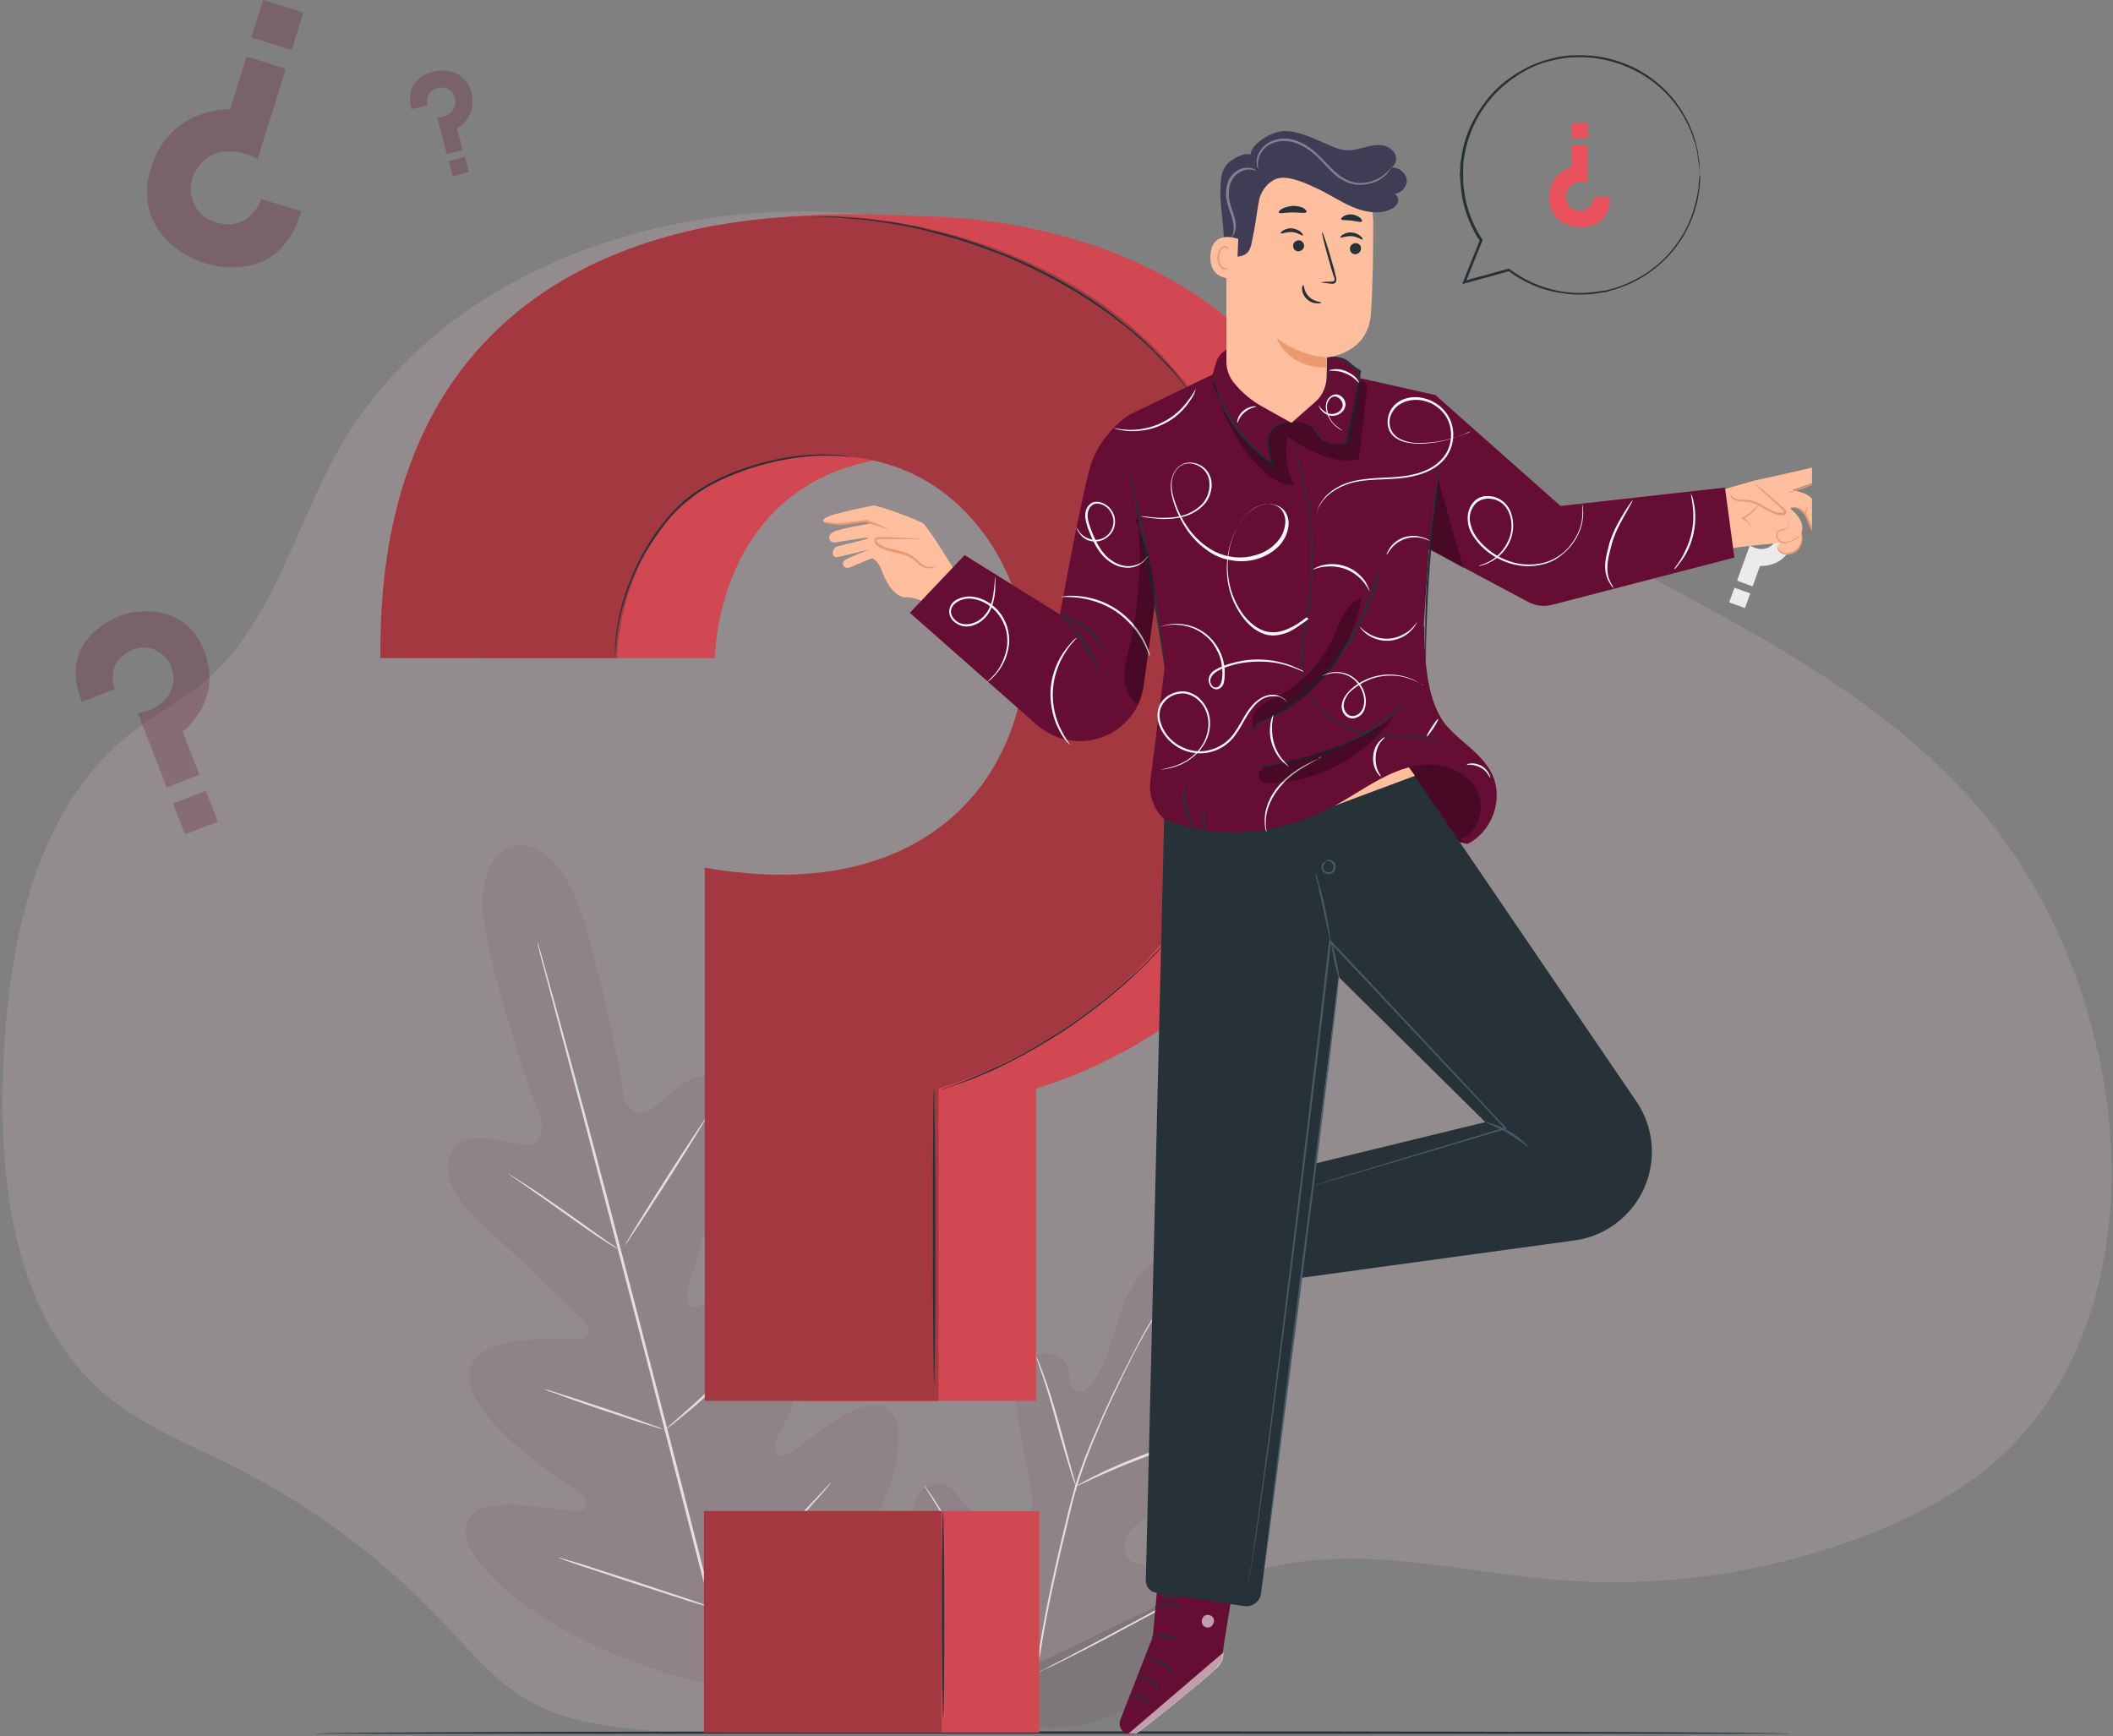 <svg width="516" height="424" viewBox="0 0 516 424" fill="none" xmlns="http://www.w3.org/2000/svg">
<rect x="0" y="0" width="516" height="424" fill="#808080" stroke="none"/>
<path opacity="0.18" d="M403.815 141.347C434.247 157.57 465.603 174.56 486.814 201.73C499.553 218.066 508.04 237.511 512.509 257.744C520.165 292.28 514.497 332.317 488.161 356.068C478.997 364.369 467.788 370.23 456.227 374.732C432.263 384.048 406.504 387.859 380.862 385.883C359.806 384.244 338.784 378.707 317.834 381.345C292.28 384.553 269.968 399.468 246.162 409.289C216.582 421.444 184.372 425.828 152.61 422.023C144.602 421.052 136.495 419.497 129.453 415.571C121.092 410.907 114.896 403.288 108.305 396.323C93.443 380.561 75.913 367.536 56.52 357.848C46.347 352.768 35.569 348.554 26.736 341.407C3.473 322.623 -0.51 289.009 0.844 259.201C2.197 229.393 8.929 196.489 32.834 178.388C38.17 174.349 44.176 171.219 49.351 166.962C66.608 152.765 71.768 129.001 82.821 109.576C107.607 66.141 162.909 47.125 212.699 52.5C284.046 60.204 342.478 108.655 403.815 141.347Z" fill="#EAC7D1"/>
<g clip-path="url(#clip0_165_26321)">
<path d="M250.2 421.4C233 413.2 226.1 393.8 223.7 375.8C223.3 372.8 222.4 369.7 223.4 366.8C224.4 363.9 227.4 361.6 230.3 362.4C232.7 363.1 234.1 365.5 235.7 367.4C237.8 370 240.7 371.9 243.9 372.9C246 373.6 248.4 373.8 250.2 372.4C252.5 370.5 252.2 366.9 251.7 363.9C250.7 358.3 249.7 352.8 248.8 347.2C248.3 344.2 247.8 341.2 248.2 338.2C248.6 335.2 250.3 332.2 253 331C255.7 329.7 259.5 330.8 260.6 333.6C261.1 334.8 261 336.1 261.3 337.3C261.6 338.5 262.4 339.8 263.6 339.9C264.8 340 265.9 339 266.6 338C269.2 334.5 270.6 330.2 271.9 326C273.2 321.8 274.4 317.5 276.7 313.8C278.9 310 282.4 306.8 286.6 305.8C290.8 304.8 295.8 306.7 297.6 310.7C299.4 314.7 297.7 319.4 295.6 323.3C292.5 329 288.6 334.3 284 338.9C283.2 339.7 282.3 340.6 282.1 341.8C281.8 343.9 284 345.6 286.1 345.9C288.4 346.3 290.8 345.6 293.2 345.5C295.6 345.4 298.3 346 299.5 348C301.2 350.8 299.2 354.5 297.1 357C292.8 362 287.6 366.3 281.9 369.6C279.8 370.8 277.7 371.9 276.1 373.7C274.6 375.5 274 378.4 275.4 380.3C276.8 382.2 279.7 382.4 281.9 381.6C284.1 380.8 286 379.2 288 378C291.8 375.8 297.2 375.1 300.4 378.2C302.5 380.2 303.2 383.5 302.8 386.4C302.4 389.3 301 392 299.5 394.5C294.2 403.3 286.9 410.9 277.9 415.9C268.9 420.8 260.2 423.2 250.2 421.4Z" fill="#660D33" fill-opacity="0.07"/>
<path d="M252.899 409.3C253.999 399.8 256.099 389.5 258.599 378.7C259.199 376 259.899 373.4 260.499 370.8C261.099 368.2 261.799 365.6 262.499 363.1C263.999 358.1 265.899 353.4 267.799 349.1C269.699 344.7 271.599 340.6 273.499 336.8C275.399 333 277.199 329.5 278.899 326.3C282.399 320 285.899 315.3 288.399 312.1C289.599 310.5 290.699 309.3 291.299 308.5C291.599 308.1 291.899 307.8 292.099 307.6C292.299 307.4 292.399 307.3 292.399 307.3C292.399 307.3 292.299 307.4 292.199 307.6C291.999 307.8 291.799 308.1 291.399 308.5C290.699 309.3 289.799 310.5 288.499 312.1C286.099 315.3 282.699 320 279.199 326.3C277.399 329.4 275.699 333 273.799 336.8C271.999 340.6 269.999 344.7 268.199 349.1C266.299 353.5 264.499 358.1 262.999 363.1C262.199 365.6 261.599 368.1 260.999 370.7C260.399 373.3 259.699 376 259.099 378.6C256.599 389.3 254.499 399.6 253.299 409.1" fill="#E0E0E0"/>
<path d="M262.799 363.1C262.799 363.1 262.599 362.7 262.299 361.9C261.999 361.1 261.599 359.9 261.199 358.5C260.299 355.6 259.099 351.6 257.899 347.1C256.699 342.6 255.499 338.6 254.499 335.7C253.999 334.3 253.599 333.1 253.299 332.3C252.999 331.5 252.899 331 252.899 331C252.899 331 253.099 331.4 253.499 332.2C253.799 333 254.299 334.1 254.799 335.5C255.899 338.4 257.099 342.4 258.399 346.8C259.599 351.2 260.699 355.2 261.499 358.2C261.899 359.6 262.199 360.7 262.499 361.7C262.699 362.6 262.799 363.1 262.799 363.1Z" fill="#E0E0E0"/>
<path d="M299.9 349.4C299.9 349.4 299.4 349.6 298.4 349.8C297.4 350.1 296 350.4 294.3 350.9C290.9 351.9 286.1 353.4 281 355.3C275.9 357.2 271.3 359.1 268 360.6C266.4 361.3 265.1 362 264.1 362.4C263.2 362.8 262.7 363.1 262.7 363C262.7 363 263.2 362.7 264 362.2C264.9 361.7 266.2 361 267.8 360.2C271 358.6 275.6 356.6 280.7 354.7C285.8 352.8 290.6 351.3 294.1 350.5C295.8 350 297.3 349.7 298.2 349.6C299.4 349.5 299.9 349.4 299.9 349.4Z" fill="#E0E0E0"/>
<path d="M253.3 408.5C253.3 408.5 253.2 408.4 253 408.1C252.8 407.8 252.5 407.3 252.1 406.8C251.3 405.7 250.3 404.1 249 402C246.4 397.9 243 392.2 239.3 385.8C235.6 379.4 232.3 373.6 229.8 369.5C228.6 367.5 227.6 365.8 226.8 364.6C226.5 364.1 226.2 363.6 226 363.3C225.8 363 225.7 362.8 225.8 362.8C225.8 362.8 225.9 362.9 226.1 363.2C226.3 363.5 226.6 364 227 364.5C227.8 365.6 228.8 367.2 230.1 369.3C232.7 373.4 236.1 379.1 239.8 385.5C243.5 391.9 246.8 397.7 249.3 401.8C250.5 403.8 251.5 405.5 252.3 406.7C252.6 407.2 252.9 407.7 253.1 408C253.2 408.4 253.3 408.5 253.3 408.5Z" fill="#E0E0E0"/>
<path d="M301.499 383.5C301.499 383.5 301.299 383.6 300.999 383.8C300.599 384 300.199 384.2 299.599 384.5C298.299 385.2 296.599 386.1 294.399 387.2C289.999 389.5 284.099 392.7 277.499 396.2C270.899 399.8 264.899 402.9 260.499 405.1C258.299 406.2 256.499 407.1 255.299 407.6C254.699 407.9 254.199 408.1 253.899 408.3C253.599 408.4 253.399 408.5 253.399 408.5C253.399 408.5 253.599 408.4 253.899 408.2C254.299 408 254.699 407.8 255.299 407.5C256.599 406.8 258.299 405.9 260.499 404.8C264.899 402.5 270.799 399.3 277.399 395.8C283.999 392.2 289.999 389.1 294.399 386.9C296.599 385.8 298.399 384.9 299.599 384.4C300.199 384.1 300.699 383.9 300.999 383.7C301.299 383.5 301.499 383.5 301.499 383.5Z" fill="#E0E0E0"/>
<path d="M125.2 206.7C125.2 206.7 113.3 208.4 120 234.4C126.7 260.4 132.3 273.8 132.3 273.8C132.3 273.8 133.2 279.7 128.4 279.5C123.6 279.3 114 275.5 110.7 280.6C107.3 285.9 110.3 292.3 117.7 299C125.2 305.7 140.9 321 142.4 322.4C143.8 323.8 144.9 326.6 141.6 327C138.3 327.4 115.2 324.7 114.6 335.7C114 346.8 137.8 362 140.4 363.7C143 365.4 143.4 366.8 142.8 368.3C142.2 369.8 134.5 368.1 127.9 367.6C121.3 367.1 113.5 367.7 113.7 374.1C113.9 380.5 126.4 396.7 162.9 408.7L180.2 413.2L193 400.6C218.7 372 221.5 351.7 218.5 346.1C215.5 340.5 208.5 343.8 203 347.5C197.5 351.2 191.7 356.5 190.4 355.5C189.2 354.5 188.8 353.1 190.2 350.3C191.6 347.5 204.7 322.4 198.6 313.2C192.6 303.9 173.8 317.8 170.8 319C167.8 320.3 167.3 317.2 167.8 315.4C168.3 313.5 174.4 292.4 177.6 282.8C180.7 273.3 180.1 266.2 174.5 263.3C169.1 260.5 162.6 268.6 158.6 271.2C154.6 273.7 152.4 268.2 152.4 268.2C152.4 268.2 150.6 253.7 143.5 227.9C136.4 202 125 206.6 125 206.6" fill="#660D33" fill-opacity="0.07"/>
<path d="M180.1 417.7C174.9 398.7 166.3 364.7 158.8 335.5C151.2 306.4 144.4 280 139.3 260.9C136.8 251.4 134.7 243.7 133.3 238.3C132.6 235.7 132 233.6 131.7 232.2C131.5 231.5 131.4 231 131.3 230.6C131.2 230.2 131.2 230 131.2 230C131.2 230 131.3 230.2 131.4 230.5C131.5 230.9 131.7 231.4 131.9 232.1C132.3 233.5 132.9 235.6 133.6 238.2C135.1 243.5 137.2 251.2 139.8 260.7C145 279.7 151.9 306.1 159.4 335.2C167 364.3 175.5 398.4 180.6 417.4" fill="#E0E0E0"/>
<path d="M124 286.6C124 286.6 124.4 286.8 125.1 287.2C125.8 287.6 126.8 288.3 128.1 289.1C130.6 290.7 134 293 137.7 295.6C141.3 298.2 144.6 300.5 147.1 302.3C148.2 303.1 149.2 303.8 150 304.3C150.7 304.8 151 305.1 151 305.1C151 305.1 150.6 304.9 149.9 304.5C149.2 304.1 148.2 303.4 146.9 302.6C144.4 301 141.1 298.6 137.4 296C133.8 293.4 130.5 291.1 127.9 289.3C126.8 288.5 125.8 287.8 125 287.3C124.4 286.9 124 286.6 124 286.6Z" fill="#E0E0E0"/>
<path d="M152.501 304.3C152.401 304.2 156.801 297 162.401 288.2C168.001 279.4 172.701 272.4 172.801 272.4C172.901 272.5 168.501 279.7 162.901 288.5C157.301 297.3 152.601 304.3 152.501 304.3Z" fill="#E0E0E0"/>
<path d="M162.101 349.5C162.101 349.5 162.401 349.1 163.001 348.6C163.701 348 164.601 347.2 165.701 346.2C168.001 344.2 171.101 341.4 174.401 338.3C177.701 335.1 180.701 332.1 182.801 330C183.801 329 184.601 328.1 185.301 327.4C185.901 326.8 186.201 326.5 186.301 326.5C186.301 326.5 186.001 326.9 185.501 327.5C185.001 328.1 184.201 329.1 183.101 330.2C181.101 332.4 178.201 335.5 174.801 338.7C171.501 341.9 168.301 344.6 165.901 346.5C164.701 347.5 163.801 348.2 163.101 348.7C162.501 349.3 162.101 349.6 162.101 349.5Z" fill="#E0E0E0"/>
<path d="M132.801 339.2C132.801 339.2 133.201 339.3 134.001 339.5C134.901 339.8 135.901 340.1 137.201 340.5C139.901 341.3 143.501 342.6 147.601 343.9C151.601 345.3 155.301 346.5 157.901 347.5C159.101 348 160.201 348.3 161.001 348.6C161.701 348.9 162.101 349.1 162.101 349.1C162.101 349.1 161.701 349 160.901 348.8C160.001 348.5 159.001 348.2 157.701 347.8C155.001 347 151.401 345.7 147.301 344.4C143.301 343 139.601 341.8 137.001 340.8C135.801 340.3 134.701 340 133.901 339.7C133.201 339.4 132.801 339.2 132.801 339.2Z" fill="#E0E0E0"/>
<path d="M136.2 380.3C136.2 380.3 136.7 380.4 137.7 380.7C138.8 381 140.1 381.4 141.8 381.9C145.2 383 149.9 384.5 155.1 386.2C160.3 387.9 165 389.5 168.4 390.6C170 391.2 171.4 391.6 172.4 392C173.3 392.3 173.9 392.6 173.8 392.6C173.8 392.6 173.3 392.5 172.3 392.2C171.2 391.9 169.9 391.5 168.2 391C164.8 389.9 160.1 388.4 154.9 386.7C149.7 385 145 383.4 141.6 382.3C140 381.7 138.6 381.3 137.6 380.9C136.7 380.5 136.2 380.3 136.2 380.3Z" fill="#E0E0E0"/>
<path d="M173 392C173 392 173.4 391.5 174.2 390.8C175.1 390 176.2 388.9 177.5 387.7C180.3 385.1 184.1 381.4 188.3 377.3C192.4 373.2 196.1 369.3 198.7 366.5C200 365.2 201 364 201.8 363.2C202.5 362.4 203 362 203 362C203 362 202.7 362.5 202 363.3C201.3 364.1 200.3 365.3 199 366.7C196.5 369.6 192.8 373.5 188.7 377.6C184.6 381.8 180.7 385.4 177.8 387.9C176.4 389.2 175.2 390.2 174.4 390.9C173.5 391.7 173 392.1 173 392Z" fill="#E0E0E0"/>
<path d="M73.6 51.6L63.8 48.6C63.8 48.6 61.2 56.8 52.7 54.3C48.3 53 46.9 49.4 46.6 46.9C46.3 44 47.6 41.2 49.8 39.2C52.3 37 56.7 35.6 62.9 38.8L69.8 16.8L60.2 13.8L56.2 26.7C56.2 26.7 41.6 26 36.9 40.9C32.4 55.2 44.2 62.5 49.7 64.2C53.8 65.4 68.4 68.8 73.6 51.6Z" fill="#660D33" fill-opacity="0.26"/>
<path d="M61.385 9.148L71.218 12.215L74.077 3.051L64.244 -0.016L61.385 9.148Z" fill="#660D33" fill-opacity="0.26"/>
<path d="M100.5 26.7L104.4 25.7C104.4 25.7 103.5 22.4 106.9 21.5C108.7 21 109.9 21.9 110.5 22.7C111.2 23.6 111.4 24.8 111.1 25.9C110.7 27.2 109.5 28.5 106.8 28.8L109.1 37.6L113 36.6L111.6 31.4C111.6 31.4 116.7 28.6 115.1 22.6C113.6 16.9 108.1 16.9 105.9 17.5C104.2 17.9 98.6 19.8 100.5 26.7Z" fill="#660D33" fill-opacity="0.26"/>
<path d="M113.542 38.324L109.578 39.37L110.548 43.044L114.512 41.998L113.542 38.324Z" fill="#660D33" fill-opacity="0.26"/>
<path d="M423.3 127.9L427.1 129.3C427.1 129.3 428.3 126.1 431.6 127.3C433.3 127.9 433.8 129.3 433.9 130.3C434 131.5 433.4 132.6 432.5 133.3C431.5 134.1 429.7 134.6 427.3 133.2L424.2 141.8L428 143.2L429.8 138.2C429.8 138.2 435.6 138.7 437.7 132.9C439.7 127.3 435.2 124.2 433.1 123.5C431.4 122.8 425.7 121.2 423.3 127.9Z" fill="#EBEBEB"/>
<path d="M427.414 144.919L423.56 143.523L422.265 147.096L426.12 148.492L427.414 144.919Z" fill="#EBEBEB"/>
<path d="M20 171.4L28 168.3C28 168.3 25.4 161.5 32.4 158.7C36 157.2 38.8 158.9 40.3 160.4C42 162.2 42.7 164.7 42.2 167.1C41.7 169.9 39.5 173.1 33.7 174.2L40.7 192.3L48.7 189.2L44.6 178.6C44.6 178.6 54.6 171.4 49.9 159.1C45.4 147.3 33.8 148.7 29.3 150.4C25.8 152 14.4 157.3 20 171.4Z" fill="#660D33" fill-opacity="0.26"/>
<path d="M50.263 193.107L42.238 196.198L45.15 203.756L53.175 200.665L50.263 193.107Z" fill="#660D33" fill-opacity="0.26"/>
<path d="M437 423.4C437 423.6 356.375 424 257 424C157.543 424 77 423.8 77 423.4C77 423 157.543 422.8 257 422.8C356.457 422.8 437 423 437 423.4Z" fill="#263238"/>
<path d="M393.201 48.1H389.201C389.201 48.1 389.201 51.401 385.701 51.501C383.901 51.501 383.001 50.3 382.601 49.401C382.201 48.3 382.301 47.2 382.901 46.2C383.601 45.1 385.101 44.1 387.701 44.501V35.501H383.801V40.8C383.801 40.8 378.301 42.2 378.301 48.3C378.301 54.1 383.501 55.501 385.801 55.501C387.501 55.501 393.301 55.1 393.201 48.1Z" fill="#E8505B"/>
<path d="M383.813 33.739H387.813V30.039H383.813V33.739Z" fill="#E8505B"/>
<path d="M415 42.8C415 42.8 415 42.6 415 42.3C415 41.9 415 41.4 415 40.8C415 40.5 415 40.1 415 39.7C414.9 39.3 414.9 38.9 414.8 38.4C414.7 37.9 414.7 37.4 414.6 36.9C414.5 36.4 414.3 35.8 414.2 35.2C413.6 32.8 412.5 29.9 410.6 26.9C408.7 23.9 406 20.9 402.3 18.4C398.6 15.9 393.9 14.1 388.7 13.6C387.4 13.6 386.1 13.4 384.7 13.5C384 13.5 383.3 13.5 382.7 13.6C382 13.7 381.3 13.8 380.6 13.9C377.9 14.5 375.1 15.3 372.5 16.7C369.9 18.1 367.4 19.8 365.2 22C363 24.2 361.2 26.8 359.7 29.6C358.2 32.5 357.2 35.6 356.8 38.9C356.6 39.7 356.6 40.6 356.6 41.4C356.5 42.2 356.5 43.1 356.6 43.9C356.7 45.6 356.9 47.3 357.2 48.9C358 52.5 359.4 55.9 361.4 58.9V58.6C360 62.1 358.6 65.5 357.3 68.8L357.1 69.4L357.7 69.2C361.4 68.2 365.1 67.2 368.6 66.2L368.3 66.1C372.1 69 376.4 70.8 380.8 71.5C383 71.9 385.1 72 387.2 71.9C388.2 71.9 389.3 71.8 390.3 71.6C390.8 71.5 391.3 71.4 391.8 71.4C392.3 71.3 392.8 71.2 393.2 71C400.9 69 406.5 64.3 409.8 59.6C411.5 57.3 412.6 54.9 413.4 52.8C413.6 52.3 413.8 51.8 413.9 51.3C414 50.8 414.2 50.3 414.3 49.9C414.4 49.4 414.5 49 414.6 48.6C414.7 48.2 414.7 47.8 414.8 47.4C414.9 46.6 415 46 415.1 45.4C415.1 44.8 415.1 44.3 415.2 43.9C415.2 43.5 415.2 43.2 415.2 43C415.1 42.9 415.1 42.8 415 42.8C415 42.8 415 42.9 415 43.1C415 43.3 415 43.6 414.9 44C414.9 44.4 414.8 44.9 414.8 45.5C414.8 46.1 414.6 46.8 414.5 47.5C413.9 50.5 412.8 55 409.4 59.6C406.2 64.2 400.5 68.8 393 70.7C392.5 70.8 392.1 71 391.6 71C391.1 71.1 390.6 71.1 390.1 71.2C389.1 71.4 388.1 71.4 387.1 71.5C385.1 71.6 383 71.5 380.8 71.1C376.6 70.3 372.3 68.5 368.6 65.7L368.5 65.6H368.4C364.9 66.6 361.2 67.6 357.5 68.6L357.9 69C359.2 65.7 360.6 62.3 362 58.8L362.1 58.6L362 58.5C360.1 55.6 358.6 52.2 357.9 48.7C357.6 47.1 357.3 45.4 357.3 43.8C357.3 43 357.3 42.2 357.3 41.3C357.3 40.5 357.3 39.7 357.5 38.9C357.9 35.7 358.9 32.6 360.3 29.8C361.7 27 363.5 24.5 365.7 22.3C367.9 20.2 370.3 18.4 372.8 17.1C375.3 15.7 378.1 14.9 380.7 14.4C381.4 14.3 382 14.2 382.7 14.1C383.4 14 384 14 384.7 14C386 13.9 387.3 14 388.6 14.1C393.7 14.6 398.3 16.4 402 18.8C405.7 21.2 408.4 24.2 410.3 27.1C412.2 30 413.3 32.9 414 35.2C414.2 35.8 414.3 36.4 414.4 36.9C414.5 37.4 414.6 37.9 414.6 38.4C414.7 38.9 414.7 39.3 414.8 39.7C414.8 40.1 414.9 40.5 414.9 40.8C414.9 41.4 415 41.9 415 42.3C415 42.6 415 42.8 415 42.8Z" fill="#263238"/>
<path d="M116.8 160.7H174.6C174.6 160.7 174.6 112.2 225 111.3C251.2 110.8 264.7 128 270.3 141.1C276.7 156.4 274.8 173.7 266.2 187.9C256.4 204.1 235.3 220.3 196.4 213.4L196 342.1H253V265.8C253 265.8 333.1 245.1 333.1 156.8C333.1 72.3 264.8 54.1 228.1 52.9C207.7 52.2 200.3 51.4 175 55C142.9 59.6 116.2 97 116.8 160.7Z" fill="#E8505B"/>
<path d="M253.8 369H195.8V423.1H253.8V369Z" fill="#E8505B"/>
<path opacity="0.1" d="M253.8 369H195.8V423.1H253.8V369Z" fill="black"/>
<path opacity="0.1" d="M116.8 160.7H174.6C174.6 160.7 174.6 112.2 225 111.3C251.2 110.8 264.7 128 270.3 141.1C276.7 156.4 274.8 173.7 266.2 187.9C256.4 204.1 235.3 220.3 196.4 213.4L196 342.1H253V265.8C253 265.8 333.1 245.1 333.1 156.8C333.1 72.3 264.8 54.1 228.1 52.9C207.7 52.2 200.3 51.4 175 55C142.9 59.6 116.2 97 116.8 160.7Z" fill="black"/>
<path d="M92.9 160.7H150.7C150.7 160.7 150.7 112.2 201.1 111.3C227.3 110.8 240.8 128 246.4 141.1C252.8 156.4 250.9 173.7 242.3 187.9C232.5 204.1 211 218.7 172.1 211.9V342.1H229.2V265.8C229.2 265.8 309.3 245.1 309.3 156.8C309.3 72.3 233.6 52.7 201.1 52.7C176.3 52.8 91.8 58.8 92.9 160.7Z" fill="#E8505B"/>
<path opacity="0.3" d="M92.9 160.7H150.7C150.7 160.7 150.7 112.2 201.1 111.3C227.3 110.8 240.8 128 246.4 141.1C252.8 156.4 250.9 173.7 242.3 187.9C232.5 204.1 211 218.7 172.1 211.9V342.1H229.2V265.8C229.2 265.8 309.3 245.1 309.3 156.8C309.3 72.3 233.6 52.7 201.1 52.7C176.3 52.8 91.8 58.8 92.9 160.7Z" fill="black"/>
<path d="M229.9 369H171.9V423.1H229.9V369Z" fill="#E8505B"/>
<path opacity="0.3" d="M229.9 369H171.9V423.1H229.9V369Z" fill="black"/>
<path d="M207.6 111.6C207.6 111.6 207.3 111.6 206.7 111.5C206.1 111.5 205.3 111.3 204.2 111.3C202.1 111.2 198.9 111.2 195.1 111.7C191.3 112.2 186.8 113.1 182 114.8C179.6 115.7 177.1 116.6 174.7 117.9C172.2 119.1 169.8 120.7 167.6 122.5C165.3 124.3 163.4 126.5 161.8 128.7C160.1 130.9 158.7 133.1 157.4 135.3C154.9 139.7 153.3 144 152.2 147.7C151.1 151.4 150.7 154.5 150.5 156.6C150.4 157.7 150.3 158.5 150.3 159.1C150.3 159.7 150.2 160 150.2 160C150.2 160 150.2 159.7 150.2 159.1C150.2 158.5 150.2 157.7 150.3 156.6C150.4 154.5 150.9 151.3 151.9 147.6C152.9 143.9 154.6 139.6 157 135.1C158.3 132.9 159.7 130.6 161.4 128.4C163.1 126.2 165 124 167.3 122.1C169.6 120.2 172 118.7 174.5 117.4C177 116.1 179.5 115.1 181.9 114.3C186.7 112.7 191.3 111.7 195.1 111.3C198.9 110.9 202.1 110.9 204.2 111.1C205.3 111.1 206.1 111.3 206.7 111.4C207.3 111.5 207.6 111.6 207.6 111.6Z" fill="#263238"/>
<path d="M294.6 101.3C294.6 101.3 294.5 101.2 294.4 101.1C294.3 100.9 294.1 100.7 293.9 100.4C293.4 99.8 292.8 98.9 292 97.7C291.6 97.1 291.1 96.4 290.6 95.8C290 95.1 289.4 94.4 288.8 93.6C288.2 92.8 287.5 92 286.7 91.1C285.9 90.2 285.1 89.4 284.2 88.4C283.3 87.5 282.4 86.5 281.4 85.5C280.4 84.6 279.3 83.6 278.2 82.6C277.6 82.1 277.1 81.6 276.5 81.1C275.9 80.6 275.3 80.1 274.6 79.6C273.3 78.6 272.1 77.6 270.7 76.6C265.2 72.6 258.8 68.8 251.8 65.4C250 64.6 248.3 63.8 246.5 63C244.7 62.3 243 61.6 241.3 61C239.6 60.3 237.9 59.8 236.2 59.2C234.5 58.7 232.9 58.1 231.2 57.7C229.6 57.3 228 56.9 226.4 56.4C224.9 56 223.3 55.7 221.8 55.4C220.3 55.1 218.9 54.8 217.5 54.6C216.1 54.4 214.8 54.2 213.5 54C211 53.6 208.7 53.5 206.6 53.3C205.6 53.2 204.6 53.1 203.8 53.1C202.9 53.1 202.1 53.1 201.4 53C200 53 198.9 52.9 198.1 52.9C197.7 52.9 197.5 52.9 197.2 52.9C197 52.9 196.9 52.9 196.9 52.9C196.9 52.9 197 52.9 197.2 52.9C197.4 52.9 197.7 52.9 198.1 52.9C198.9 52.9 200 52.9 201.4 52.9C202.1 52.9 202.9 52.9 203.8 52.9C204.7 52.9 205.6 53 206.6 53.1C208.6 53.3 211 53.3 213.5 53.7C214.8 53.9 216.1 54.1 217.5 54.2C218.9 54.4 220.3 54.7 221.8 55C223.3 55.3 224.8 55.5 226.4 56C228 56.4 229.6 56.8 231.2 57.2C232.9 57.6 234.5 58.2 236.2 58.7C237.9 59.3 239.6 59.8 241.3 60.5C243 61.2 244.8 61.8 246.6 62.5C248.3 63.3 250.1 64.1 251.9 64.9C259 68.3 265.4 72.1 270.9 76.2C272.3 77.2 273.5 78.3 274.8 79.3C275.4 79.8 276 80.3 276.7 80.8C277.3 81.3 277.8 81.8 278.4 82.3C279.5 83.3 280.6 84.3 281.6 85.3C282.6 86.3 283.5 87.3 284.4 88.2C285.3 89.1 286.1 90 286.9 90.9C287.6 91.8 288.3 92.7 288.9 93.5C289.5 94.3 290.1 95 290.7 95.7C291.2 96.4 291.6 97.1 292 97.7C292.8 98.9 293.4 99.8 293.8 100.5C294 100.8 294.1 101 294.3 101.2C294.6 101.2 294.6 101.3 294.6 101.3Z" fill="#263238"/>
<path d="M288.601 225.3C288.601 225.3 288.501 225.5 288.201 225.9C287.901 226.3 287.401 226.9 286.901 227.6C286.301 228.3 285.601 229.2 284.701 230.2C283.801 231.2 282.901 232.3 281.701 233.5C280.601 234.7 279.301 236 277.901 237.3C276.501 238.7 275.001 240 273.301 241.5C270.001 244.4 266.201 247.3 262.101 250.2C257.901 253.1 253.801 255.5 250.001 257.6C248.101 258.6 246.201 259.6 244.501 260.4C242.801 261.3 241.101 262 239.601 262.6C238.101 263.3 236.701 263.8 235.501 264.2C234.301 264.7 233.201 265 232.301 265.3C231.501 265.6 230.801 265.8 230.301 266C229.801 266.1 229.601 266.2 229.601 266.2C229.601 266.2 229.801 266.1 230.301 265.9C230.801 265.7 231.501 265.5 232.301 265.2C233.201 264.9 234.201 264.5 235.401 264C236.601 263.5 238.001 263 239.501 262.3C241.001 261.6 242.701 260.9 244.401 260.1C246.201 259.3 248.001 258.3 249.901 257.3C253.701 255.2 257.801 252.7 262.001 249.9C266.101 247 269.901 244.1 273.201 241.2C274.801 239.8 276.401 238.4 277.801 237.1C279.201 235.8 280.501 234.5 281.601 233.3C282.801 232.1 283.801 231 284.701 230.1C285.601 229.2 286.301 228.3 286.901 227.6C287.501 226.9 288.001 226.4 288.301 226C288.401 225.5 288.601 225.3 288.601 225.3Z" fill="#263238"/>
<path d="M228.101 337.6C228.001 337.6 227.801 321.5 227.801 301.7C227.801 281.9 227.901 265.8 228.101 265.8C228.201 265.8 228.401 281.9 228.401 301.7C228.401 321.5 228.301 337.6 228.101 337.6Z" fill="#263238"/>
<path d="M230.3 419.4C230.2 419.4 230 408.1 230 394.2C230 380.3 230.1 369 230.3 369C230.4 369 230.6 380.3 230.6 394.2C230.6 408.1 230.5 419.4 230.3 419.4Z" fill="#263238"/>
<path d="M322.862 198.248L358.219 206.046L363.613 198.248L362.814 188.15L357.42 183.251H338.843L321.563 198.848" fill="#660D33"/>
<g opacity="0.3">
<path d="M322.862 198.248L358.219 206.046L363.613 198.248L362.814 188.15L357.42 183.251H338.843L321.563 198.848" fill="black"/>
</g>
<path d="M376.797 125.363L421.443 119.364L428.435 117.364C428.435 117.364 444.515 113.865 446.013 113.265C447.711 112.665 448.51 113.365 448.61 113.965C448.91 114.965 447.911 116.165 446.413 116.665C445.914 116.865 437.723 119.664 437.723 119.664C437.723 119.664 438.522 119.764 440.52 120.464C442.518 121.164 444.315 123.663 445.314 126.562C446.213 129.462 446.213 130.362 445.115 130.862C444.615 131.062 444.216 130.862 443.816 130.662C443.217 130.262 442.717 129.662 442.518 128.962C440.92 124.263 438.023 123.863 438.023 123.863L437.124 124.163C437.124 124.163 440.121 126.263 440.121 128.862C440.121 129.262 440.021 129.662 439.921 129.962C440.32 131.162 440.121 132.661 439.322 133.661C438.423 134.761 437.024 135.261 435.626 135.061C435.027 134.961 434.328 134.561 434.228 133.961C434.228 133.661 434.328 133.261 434.427 132.961C434.527 132.761 434.527 132.661 434.627 132.461L431.93 132.861C431.93 132.861 425.838 133.361 423.241 133.861L381.491 146.458C375.698 148.158 369.606 144.859 367.908 139.06C366.01 132.661 370.305 126.263 376.797 125.363Z" fill="#FFBE9D"/>
<path d="M422.441 120.464C422.541 121.364 423.44 122.064 424.339 122.264C425.238 122.464 426.237 122.364 427.136 122.464C429.932 122.863 432.03 125.363 434.826 125.563C435.226 125.563 435.725 125.563 435.825 125.163C435.925 124.863 435.625 124.463 435.326 124.263C433.029 122.164 430.731 120.164 428.334 118.064" fill="#FFBE9D"/>
<path d="M428.534 118.064C428.534 118.064 428.834 118.264 429.333 118.664C429.833 119.064 430.532 119.664 431.431 120.464C432.33 121.264 433.428 122.164 434.527 123.163C434.827 123.463 435.126 123.663 435.426 123.963C435.726 124.263 436.125 124.463 436.225 125.063C436.225 125.363 436.025 125.663 435.726 125.763C435.426 125.863 435.226 125.863 434.927 125.863C434.427 125.863 434.028 125.763 433.628 125.563C431.83 124.963 430.532 123.963 429.134 123.263C428.435 122.963 427.835 122.663 427.136 122.563C426.537 122.464 425.838 122.464 425.238 122.464C424.04 122.464 423.041 121.964 422.741 121.364C422.342 120.764 422.442 120.364 422.442 120.364C422.542 120.364 422.442 120.764 422.941 121.164C423.341 121.664 424.24 122.064 425.338 122.064C425.938 122.064 426.537 122.064 427.236 122.164C427.935 122.264 428.634 122.464 429.333 122.863C430.732 123.463 432.13 124.563 433.728 125.063C434.128 125.163 434.527 125.263 434.927 125.263C435.326 125.263 435.626 125.163 435.626 124.963C435.626 124.763 435.326 124.463 435.027 124.163C434.727 123.863 434.427 123.663 434.128 123.363C433.029 122.364 432.03 121.464 431.131 120.664C430.232 119.864 429.633 119.264 429.134 118.764C428.734 118.364 428.534 118.164 428.534 118.064Z" fill="#EB996E"/>
<path d="M437.024 124.164C437.024 124.264 437.724 123.864 438.822 124.164C439.322 124.264 439.921 124.664 440.32 125.263C440.82 125.863 441.119 126.563 441.419 127.363C441.719 128.163 442.018 128.963 442.418 129.563C442.817 130.162 443.317 130.662 443.916 130.962C444.415 131.262 445.015 131.162 445.314 130.962C445.614 130.762 445.714 130.662 445.714 130.662C445.714 130.662 445.514 130.762 445.314 130.862C445.015 130.962 444.615 130.962 444.116 130.762C443.616 130.462 443.217 130.062 442.817 129.363C442.418 128.763 442.118 127.963 441.819 127.163C441.519 126.363 441.119 125.563 440.62 124.964C440.121 124.364 439.521 123.964 438.922 123.864C438.323 123.764 437.823 123.864 437.524 123.864C437.224 124.064 437.024 124.164 437.024 124.164Z" fill="#EB996E"/>
<path d="M447.112 116.465C447.112 116.465 446.512 116.665 445.514 117.065C444.415 117.465 443.117 117.965 441.618 118.465C440.12 118.965 438.822 119.465 437.723 119.865C436.724 120.165 436.125 120.465 436.125 120.465C436.125 120.465 436.824 120.365 437.823 120.065C438.822 119.765 440.22 119.365 441.718 118.765C443.216 118.265 444.615 117.665 445.614 117.265C446.512 116.865 447.112 116.565 447.112 116.465Z" fill="#EB996E"/>
<path d="M435.926 126.662C435.926 126.662 436.026 126.862 436.326 127.062C436.525 127.262 436.925 127.762 436.825 128.262C436.825 128.562 436.625 128.762 436.326 128.962C436.026 129.162 435.626 129.162 435.227 129.262C434.827 129.362 434.328 129.462 434.028 129.861C433.729 130.261 433.629 130.861 433.829 131.361C434.028 131.861 434.428 132.261 434.827 132.461C435.227 132.661 435.726 132.761 436.126 132.661C436.925 132.461 437.624 132.161 438.223 131.861C438.823 131.561 439.222 131.261 439.422 130.961C439.622 130.661 439.721 130.461 439.721 130.461C439.721 130.461 439.622 130.661 439.322 130.861C439.122 131.061 438.623 131.361 438.123 131.661C437.624 131.961 436.925 132.161 436.126 132.361C435.427 132.461 434.428 132.061 434.128 131.261C434.028 130.861 434.028 130.361 434.228 130.061C434.428 129.761 434.827 129.661 435.227 129.561C435.626 129.462 436.026 129.362 436.326 129.162C436.725 128.962 436.925 128.662 436.925 128.262C436.925 127.562 436.525 127.162 436.226 126.862C436.026 126.762 435.926 126.662 435.926 126.662Z" fill="#EB996E"/>
<path d="M434.927 132.261C434.927 132.261 434.727 132.261 434.528 132.461C434.328 132.661 434.028 133.061 434.028 133.66C434.028 134.26 434.528 134.96 435.227 135.26C435.926 135.56 436.825 135.56 437.624 135.26C438.423 134.96 439.122 134.46 439.522 133.76C439.921 133.16 440.121 132.461 440.121 131.861C440.121 131.261 440.021 130.861 440.021 130.561C439.921 130.261 439.821 130.161 439.821 130.161C439.721 130.161 440.021 130.861 439.921 131.861C439.821 132.361 439.622 132.961 439.222 133.56C438.823 134.16 438.223 134.66 437.424 134.86C436.625 135.16 435.826 135.16 435.227 134.86C434.628 134.56 434.228 134.06 434.128 133.56C434.028 133.061 434.328 132.661 434.528 132.461C434.827 132.361 434.927 132.261 434.927 132.261Z" fill="#EB996E"/>
<path d="M427.536 128.562C427.536 128.562 427.536 128.262 427.236 127.763C426.937 127.363 426.437 126.763 425.638 126.463V126.763C425.938 126.563 426.337 126.463 426.637 126.163C428.535 124.963 429.533 123.264 429.433 123.264C429.334 123.164 428.335 124.663 426.437 125.863C426.137 126.063 425.738 126.263 425.438 126.463L425.139 126.663L425.538 126.763C426.237 127.063 426.837 127.563 427.136 127.863C427.336 128.362 427.436 128.562 427.536 128.562Z" fill="#EB996E"/>
<path d="M441.42 123.863C441.32 123.763 440.92 124.363 440.82 125.163C440.72 125.963 441.12 126.563 441.22 126.563C441.32 126.563 441.12 125.963 441.12 125.263C441.22 124.363 441.52 123.863 441.42 123.863Z" fill="#EB996E"/>
<path d="M233.17 139.361C233.17 139.361 226.678 128.763 225.48 127.863C224.281 126.963 213.994 123.164 213.095 123.464C212.196 123.764 199.711 125.864 201.109 127.363C202.507 128.863 211.297 127.263 211.297 127.263L212.495 127.863C212.495 127.863 205.004 129.063 203.406 129.963C201.908 130.763 202.408 132.562 203.806 132.462C205.204 132.362 211.696 131.062 212.096 131.362C212.495 131.662 205.004 133.162 204.205 133.562C203.107 134.162 203.007 136.161 204.405 136.061C205.204 135.961 212.296 134.162 212.296 134.162C212.296 134.162 206.702 136.361 206.203 136.861C205.404 137.661 206.003 138.861 207.202 138.661C208.001 138.461 211.996 136.561 213.095 136.361C213.095 136.361 214.093 136.661 215.092 138.761C215.492 139.761 217.589 145.959 221.285 145.859C224.581 145.759 227.777 148.459 227.777 148.459L233.17 139.361Z" fill="#FFBE9D"/>
<path d="M201.209 127.463C201.209 127.563 202.008 127.863 203.506 128.063C204.205 128.163 205.104 128.263 206.103 128.163C207.102 128.063 208.101 127.863 209.199 127.763C209.998 127.663 210.797 127.563 211.497 127.463H211.397C214.493 128.563 216.79 129.263 216.79 129.163C216.79 129.063 214.693 128.063 211.596 126.963H211.497H211.397C210.698 127.063 209.898 127.163 209.099 127.263C208.001 127.463 207.002 127.563 206.003 127.663C205.104 127.763 204.205 127.763 203.506 127.663C202.108 127.563 201.209 127.363 201.209 127.463Z" fill="#EB996E"/>
<path d="M228.277 138.061C227.477 138.761 226.279 138.561 225.38 138.061C224.481 137.561 223.782 136.662 222.983 136.062C220.486 134.262 216.79 134.662 214.293 132.762C213.994 132.462 213.594 132.063 213.794 131.663C213.994 131.263 214.493 131.263 214.893 131.263C218.289 131.363 221.784 131.463 225.18 131.463" fill="#FFBE9D"/>
<path d="M225.18 131.662C225.18 131.662 224.78 131.562 224.081 131.562C223.382 131.462 222.283 131.462 221.085 131.362C219.786 131.262 218.188 131.262 216.59 131.162C216.191 131.162 215.691 131.162 215.292 131.162C214.892 131.162 214.293 131.062 213.794 131.462C213.494 131.662 213.494 132.162 213.594 132.462C213.694 132.762 213.894 132.962 214.093 133.162C214.493 133.462 214.892 133.762 215.392 133.962C217.289 134.862 219.187 134.962 220.685 135.462C221.484 135.662 222.184 136.061 222.783 136.461C223.382 136.861 223.881 137.361 224.381 137.761C225.38 138.661 226.578 138.961 227.277 138.761C228.076 138.661 228.276 138.161 228.276 138.161C228.276 138.061 227.977 138.461 227.277 138.461C226.578 138.561 225.579 138.261 224.681 137.361C224.181 136.961 223.682 136.461 223.082 135.961C222.483 135.462 221.684 135.162 220.885 134.862C219.287 134.262 217.389 134.162 215.592 133.362C215.192 133.162 214.792 132.862 214.393 132.662C214.093 132.362 213.894 132.062 214.093 131.862C214.293 131.662 214.693 131.662 215.192 131.662C215.592 131.662 216.091 131.662 216.49 131.662C218.188 131.662 219.687 131.662 220.985 131.662C222.283 131.662 223.282 131.662 223.981 131.662C224.78 131.662 225.18 131.662 225.18 131.662Z" fill="#EB996E"/>
<path d="M283.909 373.51L281.512 399.704L273.621 419.9C273.022 421.4 273.821 422.999 275.319 423.499C276.118 423.799 277.017 423.599 277.716 423.099C282.111 419.7 298.391 407.203 298.391 405.303C298.491 403.103 302.786 377.809 302.786 377.809L283.909 373.51Z" fill="#660D33"/>
<g opacity="0.6">
<path d="M275.419 423.499L298.791 403.503L298.691 404.603C298.591 405.602 298.092 406.402 297.392 407.102C295.495 408.902 290.201 413.601 277.916 423.099C277.217 423.699 276.218 423.799 275.419 423.499Z" fill="white"/>
</g>
<g opacity="0.6">
<path d="M294.296 394.505C293.597 394.905 293.298 395.805 293.597 396.605C293.897 397.305 294.896 397.705 295.595 397.305C296.294 396.905 296.693 395.805 296.294 395.105C295.894 394.405 294.696 394.105 294.097 394.605" fill="white"/>
</g>
<path d="M282.711 412.802C282.511 412.902 282.111 411.402 280.613 410.502C279.215 409.502 277.717 409.702 277.717 409.602C277.717 409.502 278.016 409.402 278.716 409.402C279.315 409.402 280.214 409.602 281.013 410.102C281.812 410.602 282.311 411.302 282.611 411.902C282.711 412.402 282.711 412.802 282.711 412.802Z" fill="#263238"/>
<path d="M280.412 416.101C280.312 416.201 279.513 415.301 278.215 414.701C276.916 414.101 275.718 414.201 275.718 414.101C275.618 414.001 277.016 413.501 278.415 414.201C279.913 414.801 280.512 416.001 280.412 416.101Z" fill="#263238"/>
<path d="M286.605 408.703C286.505 408.803 285.306 407.303 283.409 406.303C281.511 405.203 279.613 405.103 279.613 405.003C279.613 404.903 281.611 404.703 283.708 405.803C285.806 406.903 286.805 408.603 286.605 408.703Z" fill="#263238"/>
<path d="M288.003 400.804C287.903 400.904 286.505 400.204 284.707 399.904C282.81 399.604 281.311 399.904 281.211 399.704C281.112 399.604 282.71 399.004 284.707 399.304C286.805 399.604 288.103 400.604 288.003 400.804Z" fill="#263238"/>
<path d="M288.903 393.106C288.803 393.206 287.405 392.206 285.507 392.106C283.509 391.906 282.011 392.706 281.911 392.606C281.911 392.506 282.211 392.206 282.81 392.006C283.409 391.706 284.408 391.506 285.507 391.606C286.605 391.706 287.504 392.106 288.104 392.406C288.703 392.706 289.003 393.006 288.903 393.106Z" fill="#263238"/>
<path d="M285.706 390.606C285.706 390.606 285.606 390.206 285.806 389.606C285.906 389.006 286.206 388.106 286.905 387.106C287.204 386.606 287.604 386.107 288.403 385.807C288.803 385.707 289.302 385.807 289.602 386.207C289.901 386.606 289.901 387.006 289.901 387.406C289.701 389.106 288.103 390.506 286.206 390.506C284.308 390.506 282.71 389.206 282.111 387.706C282.011 387.306 281.911 386.806 282.211 386.406C282.51 386.007 283.01 385.907 283.409 386.007C284.208 386.206 284.608 386.706 285.007 387.106C285.806 387.906 286.306 388.806 286.605 389.306C286.905 389.906 286.905 390.206 286.905 390.306C286.805 390.406 286.405 388.906 284.807 387.406C284.408 387.006 283.908 386.606 283.409 386.506C283.109 386.406 282.91 386.506 282.81 386.706C282.71 386.906 282.71 387.206 282.81 387.506C283.309 388.706 284.707 389.906 286.306 389.906C287.904 389.906 289.302 388.606 289.502 387.306C289.502 387.006 289.502 386.606 289.302 386.406C289.202 386.206 288.902 386.107 288.603 386.207C288.103 386.306 287.704 386.906 287.304 387.306C285.906 389.106 285.806 390.606 285.706 390.606Z" fill="#263238"/>
<path d="M307.98 388.907L327.557 233.44L321.264 197.348L284.309 199.347L279.814 386.007C279.814 387.407 280.713 388.607 282.112 388.907L303.686 392.206C305.783 392.606 307.781 391.106 307.98 388.907Z" fill="#263238"/>
<path d="M327.057 238.739L362.714 274.031L311.376 286.528L315.072 312.423L384.488 302.925C390.381 302.125 395.774 298.926 399.27 294.027C404.663 286.528 404.763 276.531 399.569 268.932L345.435 189.449L321.264 197.348L327.057 238.739Z" fill="#263238"/>
<path d="M325.06 229.74C325.16 229.74 325.759 231.74 326.259 234.139C326.758 236.639 327.158 238.638 326.958 238.738C326.858 238.738 326.259 236.739 325.759 234.339C325.26 231.84 324.96 229.74 325.06 229.74Z" fill="#455A64"/>
<path d="M319.866 289.828C319.866 289.828 320.166 289.728 320.665 289.528C321.264 289.328 322.063 289.128 323.162 288.728C325.359 288.028 328.555 287.028 332.75 285.829C341.04 283.329 353.026 279.73 367.608 275.331L367.508 275.631C355.423 262.734 340.741 247.137 324.66 230.041L325.06 229.941C324.261 237.139 323.362 244.638 322.463 252.236C318.068 289.228 313.873 322.721 310.677 346.916C309.079 359.013 307.681 368.811 306.682 375.61C306.083 379.009 305.783 381.608 305.383 383.408C305.184 384.308 305.084 384.908 304.984 385.407C304.884 385.907 304.784 386.107 304.784 386.107C304.784 386.107 304.784 385.907 304.884 385.407C304.984 384.908 305.084 384.308 305.284 383.408C305.683 381.608 305.983 379.009 306.482 375.61C307.481 368.811 308.779 359.013 310.377 346.916C313.474 322.721 317.569 289.228 321.963 252.136C322.862 244.538 323.761 237.039 324.56 229.841L324.66 229.341L325.06 229.741C341.14 246.937 355.723 262.534 367.808 275.431L368.008 275.631L367.708 275.731C353.126 280.03 341.14 283.629 332.85 286.029C328.755 287.228 325.459 288.228 323.262 288.828C322.163 289.128 321.364 289.428 320.765 289.528C320.166 289.728 319.866 289.828 319.866 289.828Z" fill="#455A64"/>
<path d="M308.381 386.007C308.281 386.007 312.276 353.014 317.47 312.323C322.663 271.631 326.958 238.738 327.058 238.738C327.158 238.738 323.163 271.731 317.969 312.423C312.775 353.014 308.481 386.007 308.381 386.007Z" fill="#455A64"/>
<path d="M321.265 213.244C321.365 213.244 321.664 214.144 322.064 215.644C322.463 217.143 323.063 219.243 323.562 221.642C324.061 223.942 324.461 226.141 324.661 227.641C324.86 229.241 324.96 230.141 324.96 230.141C324.86 230.141 324.661 229.241 324.361 227.641C323.961 225.941 323.562 223.942 323.063 221.642C322.563 219.443 322.064 217.343 321.764 215.644C321.365 214.244 321.165 213.344 321.265 213.244Z" fill="#455A64"/>
<path d="M323.561 210.245C323.461 210.245 324.061 209.745 325.06 210.045C325.459 210.245 326.058 210.645 326.158 211.345C326.258 211.945 326.058 212.845 325.359 213.245C324.66 213.645 323.861 213.445 323.262 213.045C322.762 212.645 322.662 211.845 322.762 211.445C322.862 210.945 323.162 210.645 323.461 210.545C323.661 210.445 323.861 210.445 323.861 210.445C323.861 210.545 323.362 210.745 323.162 211.545C323.062 211.945 323.162 212.445 323.561 212.745C323.961 213.045 324.56 213.145 325.06 212.845C325.559 212.545 325.759 211.945 325.659 211.445C325.559 210.945 325.259 210.645 324.86 210.445C324.161 210.045 323.561 210.345 323.561 210.245Z" fill="#455A64"/>
<path d="M373.202 280.13C373.102 280.23 371.104 278.43 368.208 276.731C365.311 275.031 362.714 274.231 362.814 274.031C362.814 273.931 365.511 274.531 368.507 276.231C371.404 277.93 373.302 280.03 373.202 280.13Z" fill="#455A64"/>
<path d="M296.094 91.47L275.619 101.368L284.409 163.055L280.913 190.749C280.513 194.348 281.812 197.848 284.508 200.247L317.568 199.547L340.741 186.85L351.328 185.05L346.933 163.955L348.931 134.061L373.101 146.959C374.999 147.958 377.097 148.258 379.194 147.658L423.54 136.161L421.243 119.065L381.092 123.564L350.529 96.469L327.756 91.37L323.661 84.672H300.389L298.791 85.872C297.992 86.472 297.393 87.271 297.093 88.171L296.094 91.47Z" fill="#660D33"/>
<path d="M275.619 101.368C275.619 101.368 268.927 105.667 266.43 113.366C264.133 120.664 258.839 150.058 258.839 150.058L235.567 135.561L222.184 149.658L253.246 177.052C258.04 181.251 264.832 182.151 270.525 179.451C275.319 177.152 278.615 172.653 279.315 167.354L283.11 139.46L275.619 101.368Z" fill="#660D33"/>
<path d="M345.535 189.449L344.037 187.35L328.756 190.149L325.959 196.748L345.535 189.449Z" fill="#FFBE9D"/>
<path d="M284.608 200.147C298.292 205.646 312.874 203.646 325.958 196.747C329.854 194.648 333.549 192.048 337.445 190.049C341.44 187.949 345.735 186.45 350.229 186.75C354.624 187.05 359.118 189.549 360.916 193.648C362.714 197.747 360.916 203.346 356.721 204.846C357.221 205.246 357.72 205.746 358.22 206.145C364.412 203.246 367.309 195.048 364.312 188.949C362.015 184.25 357.221 181.551 353.625 177.652C348.431 172.053 347.832 161.255 347.832 152.757" fill="#660D33"/>
<path d="M314.672 103.368C314.672 103.368 314.273 103.368 313.673 103.468C313.074 103.568 312.075 103.667 311.276 104.567C310.477 105.467 310.078 106.867 310.078 108.466C310.078 110.066 310.377 111.966 311.176 113.665L311.576 114.565L310.777 113.965C309.079 112.666 307.281 111.166 305.583 109.366C301.588 105.267 298.991 100.668 297.693 97.169C296.993 95.469 296.594 93.97 296.394 92.97C296.194 91.97 296.095 91.37 296.194 91.37C296.294 91.37 296.594 93.67 298.092 97.069C299.49 100.468 302.187 104.967 306.083 108.966C307.78 110.666 309.478 112.266 311.176 113.465L310.777 113.765C310.377 112.866 310.078 111.866 309.878 110.966C309.678 110.066 309.578 109.166 309.678 108.266C309.678 106.567 310.178 105.067 311.076 104.167C311.975 103.268 313.074 103.168 313.673 103.068C314.273 103.268 314.672 103.368 314.672 103.368Z" fill="#263238"/>
<path d="M315.87 103.368C317.568 102.668 320.065 103.668 321.264 105.068C322.063 105.967 322.562 107.267 323.561 107.867C324.659 108.467 327.956 108.967 328.954 108.167C328.954 108.167 329.554 105.368 329.853 104.168C331.052 99.469 331.651 95.27 332.15 90.471C328.954 88.871 329.853 86.872 324.06 87.272C324.06 87.272 325.558 91.571 324.26 95.47" fill="#660D33"/>
<path d="M324.16 95.469C324.06 95.469 324.36 94.67 324.46 93.27C324.56 91.87 324.46 89.771 323.761 87.371L323.661 87.171H323.86C325.159 87.071 326.657 86.971 328.155 87.571C328.954 87.871 329.554 88.471 330.153 88.971C330.752 89.471 331.351 89.971 332.15 90.371L332.35 90.471V90.671C332.051 93.07 331.751 95.769 331.351 98.469C331.052 100.268 330.652 101.968 330.253 103.668C329.853 105.367 329.554 106.867 329.154 108.367V108.467H329.054C328.455 108.867 327.856 108.867 327.356 108.867C326.757 108.867 326.258 108.867 325.758 108.767C325.259 108.667 324.759 108.567 324.26 108.467C323.761 108.367 323.261 108.067 322.962 107.767C322.262 107.067 321.863 106.267 321.463 105.667C320.964 105.067 320.465 104.568 319.865 104.268C318.767 103.568 317.668 103.368 316.969 103.368C316.27 103.368 315.87 103.568 315.87 103.568C315.87 103.568 316.17 103.368 316.969 103.268C317.668 103.168 318.767 103.368 319.965 104.068C320.564 104.368 321.164 104.867 321.663 105.567C322.163 106.167 322.562 106.967 323.161 107.567C323.761 108.167 324.759 108.267 325.758 108.467C326.258 108.567 326.757 108.567 327.256 108.567C327.756 108.567 328.355 108.467 328.655 108.267L328.555 108.367C328.854 106.867 329.254 105.267 329.653 103.568C330.053 101.968 330.453 100.169 330.752 98.469C331.252 95.769 331.551 93.07 331.751 90.671L331.851 90.871C331.052 90.471 330.353 89.971 329.753 89.371C329.154 88.771 328.555 88.271 327.956 87.971C326.557 87.471 325.159 87.471 323.86 87.571L324.06 87.271C324.759 89.771 324.759 91.87 324.66 93.37C324.56 94.07 324.46 94.67 324.36 94.97C324.26 95.27 324.16 95.469 324.16 95.469Z" fill="#263238"/>
<path d="M358.32 189.849C358.32 189.849 358.32 189.449 358.32 188.749C358.22 188.049 358.02 186.85 357.321 185.65C356.622 184.45 355.423 183.15 353.625 182.051C351.927 181.051 349.63 180.451 347.033 180.251C344.536 180.051 341.64 180.151 338.643 179.951C335.647 179.751 332.351 179.251 329.155 177.952C325.959 176.652 322.863 174.552 320.665 171.553C319.567 170.053 318.668 168.254 318.168 166.454C317.669 164.554 317.569 162.555 317.569 160.655C317.769 156.656 318.668 152.957 319.167 149.358C319.766 145.758 320.066 142.159 320.166 138.76C320.366 131.961 319.766 125.863 318.867 120.864C317.968 115.865 316.77 111.866 315.971 109.066C315.571 107.667 315.172 106.667 314.872 105.967C314.772 105.667 314.672 105.367 314.573 105.167C314.473 104.967 314.473 104.867 314.473 104.867C314.473 104.867 314.573 104.967 314.573 105.167C314.672 105.367 314.772 105.667 314.872 105.967C315.172 106.667 315.571 107.667 316.071 109.066C316.97 111.766 318.268 115.765 319.167 120.864C320.166 125.963 320.765 132.061 320.565 138.86C320.465 142.259 320.166 145.858 319.566 149.458C319.067 153.157 318.168 156.856 317.968 160.755C317.769 164.654 318.668 168.454 320.865 171.353C323.062 174.252 326.059 176.352 329.155 177.552C332.251 178.851 335.447 179.351 338.444 179.551C341.44 179.751 344.237 179.651 346.834 179.951C349.43 180.151 351.728 180.751 353.525 181.851C355.323 182.951 356.522 184.25 357.221 185.55C357.92 186.85 358.12 187.949 358.12 188.749C358.12 189.149 358.12 189.449 358.12 189.649C358.32 189.749 358.32 189.849 358.32 189.849Z" fill="#263238"/>
<path d="M343.337 171.554C343.337 171.554 342.937 171.954 342.138 172.753C341.739 173.153 341.24 173.553 340.74 174.053C340.141 174.553 339.542 175.153 338.743 175.653C337.244 176.853 335.347 178.152 333.249 179.452C331.052 180.752 328.555 182.051 325.958 183.151C323.261 184.251 320.564 185.151 318.167 185.751C315.67 186.351 313.473 186.75 311.575 187.05C310.676 187.15 309.778 187.25 308.978 187.35C308.179 187.45 307.58 187.45 307.081 187.45C305.982 187.45 305.383 187.45 305.383 187.45C305.383 187.45 305.982 187.35 306.981 187.25C307.48 187.25 308.179 187.15 308.879 187.05C309.678 186.95 310.477 186.85 311.376 186.75C313.273 186.451 315.471 186.051 317.868 185.351C320.265 184.651 322.962 183.851 325.558 182.751C328.255 181.652 330.652 180.352 332.85 179.052C335.047 177.752 336.845 176.453 338.443 175.353C339.242 174.853 339.841 174.253 340.44 173.753C341.04 173.253 341.539 172.853 341.939 172.553C342.838 171.954 343.337 171.554 343.337 171.554Z" fill="#263238"/>
<path d="M336.945 138.761C336.945 138.761 336.945 138.961 336.845 139.361C336.746 139.761 336.646 140.26 336.546 140.96C336.446 141.66 336.146 142.46 335.847 143.36C335.547 144.26 335.247 145.359 334.748 146.559C334.548 147.159 334.249 147.759 334.049 148.359C333.849 148.959 333.45 149.658 333.15 150.258C332.551 151.558 331.851 152.958 331.052 154.457C329.454 157.357 327.357 160.356 324.96 163.256C322.463 166.155 319.866 168.654 317.369 170.754C316.071 171.754 314.872 172.753 313.673 173.553C313.074 173.953 312.475 174.353 311.876 174.753C311.276 175.053 310.777 175.453 310.178 175.753C309.179 176.453 308.08 176.853 307.281 177.353C306.382 177.852 305.683 178.152 304.984 178.452C304.385 178.652 303.885 178.952 303.486 179.052C303.186 179.152 302.986 179.252 302.986 179.252C302.986 179.252 303.186 179.152 303.486 178.952C303.885 178.752 304.385 178.552 304.884 178.252C305.483 177.952 306.282 177.552 307.081 177.053C307.98 176.553 308.979 176.053 309.978 175.353C310.477 175.053 311.077 174.653 311.576 174.353C312.175 173.953 312.675 173.553 313.274 173.153C314.472 172.354 315.671 171.354 316.969 170.354C319.466 168.254 322.063 165.755 324.46 162.856C326.857 159.956 328.855 156.957 330.553 154.157C331.352 152.758 332.051 151.358 332.651 150.058C332.95 149.358 333.25 148.759 333.549 148.159C333.849 147.559 334.049 146.959 334.249 146.359C334.748 145.259 335.048 144.16 335.347 143.26C335.647 142.36 335.947 141.56 336.046 140.86C336.246 140.26 336.346 139.761 336.446 139.361C336.845 138.961 336.945 138.761 336.945 138.761Z" fill="#263238"/>
<path d="M294.795 205.146C294.795 205.146 293.996 204.746 292.998 203.746C291.999 202.746 290.8 201.247 289.901 199.247C289.102 197.248 288.803 195.248 288.803 193.848C288.803 192.449 289.102 191.549 289.102 191.549C289.202 191.549 289.102 192.449 289.202 193.748C289.302 195.148 289.602 197.048 290.401 198.947C291.2 200.847 292.299 202.446 293.297 203.446C294.196 204.546 294.895 205.146 294.795 205.146Z" fill="#263238"/>
<path d="M294.097 197.348C294.197 197.348 293.998 198.647 294.097 200.247C294.197 201.847 294.697 203.046 294.597 203.146C294.497 203.246 293.698 202.047 293.598 200.347C293.398 198.647 293.898 197.348 294.097 197.348Z" fill="#263238"/>
<path d="M284.209 161.555C284.209 161.555 284.109 161.355 284.109 161.055C284.009 160.655 284.009 160.256 283.909 159.656C283.709 158.356 283.41 156.656 283.11 154.657C282.411 150.458 281.412 144.559 280.214 138.16C279.015 131.762 277.816 125.963 277.017 121.764C276.618 119.764 276.218 118.065 276.019 116.765C275.919 116.265 275.819 115.765 275.719 115.365C275.619 115.065 275.619 114.865 275.619 114.865C275.619 114.865 275.719 115.065 275.819 115.365C275.919 115.765 276.019 116.165 276.218 116.665C276.518 117.865 276.918 119.564 277.417 121.564C278.416 125.763 279.614 131.562 280.813 137.96C282.011 144.359 282.91 150.258 283.51 154.457C283.809 156.556 284.009 158.256 284.209 159.456C284.309 159.956 284.309 160.455 284.409 160.855C284.209 161.455 284.209 161.555 284.209 161.555Z" fill="#263238"/>
<path d="M348.131 161.555C348.131 161.555 348.131 161.355 348.031 161.055C348.031 160.655 348.031 160.155 348.031 159.655C348.031 158.456 348.031 156.656 348.031 154.457C348.031 150.058 348.231 143.959 348.73 137.26C349.23 130.562 349.929 124.463 350.428 120.164C350.728 118.064 350.928 116.265 351.128 114.965C351.227 114.365 351.327 113.965 351.327 113.565C351.427 113.265 351.427 113.065 351.427 113.065C351.427 113.065 351.427 113.265 351.427 113.565C351.427 113.965 351.327 114.465 351.327 114.965C351.227 116.265 351.028 118.064 350.828 120.164C350.428 124.563 349.829 130.562 349.23 137.26C348.73 143.959 348.431 150.058 348.331 154.457C348.231 156.556 348.231 158.356 348.231 159.655C348.231 160.255 348.231 160.655 348.131 161.055C348.131 161.455 348.131 161.555 348.131 161.555Z" fill="#263238"/>
<path d="M268.228 164.155C268.028 164.255 266.73 160.555 264.233 156.656C261.636 152.657 258.74 150.158 258.839 150.058C258.839 150.058 259.638 150.558 260.837 151.657C261.936 152.757 263.434 154.357 264.732 156.356C266.031 158.356 266.93 160.355 267.529 161.755C268.028 163.255 268.328 164.155 268.228 164.155Z" fill="#263238"/>
<path d="M270.026 159.856C269.926 159.856 269.626 159.056 268.927 157.956C268.228 156.756 267.129 155.257 265.431 153.957C263.833 152.657 262.135 151.757 260.837 151.158C259.539 150.558 258.74 150.258 258.839 150.158C258.839 150.058 259.738 150.258 261.037 150.758C262.335 151.258 264.133 152.157 265.831 153.457C267.529 154.857 268.628 156.456 269.227 157.756C269.826 158.956 270.026 159.856 270.026 159.856Z" fill="#263238"/>
<path d="M280.314 135.761C280.314 135.761 280.314 135.961 280.114 136.161C279.914 136.461 279.615 136.86 279.215 137.26C278.316 138.06 276.518 138.96 274.321 138.56C272.124 138.26 269.726 136.661 268.128 134.161C267.329 132.961 266.63 131.562 266.131 130.162C265.831 129.462 265.532 128.662 265.332 127.862C265.132 127.063 264.932 126.263 265.032 125.363C265.132 124.463 265.532 123.663 266.231 123.063C266.93 122.464 267.929 122.464 268.728 122.664C270.326 123.063 271.524 124.363 272.024 125.763C272.523 127.163 272.323 128.762 271.624 129.862C270.925 130.962 269.826 131.762 268.728 132.062C267.629 132.361 266.63 132.261 265.731 131.962C264.932 131.662 264.333 131.162 263.933 130.662C263.534 130.162 263.234 129.762 263.134 129.462C263.035 129.162 262.935 128.962 263.035 128.962C263.134 128.962 263.234 129.662 264.133 130.462C264.533 130.862 265.132 131.262 265.931 131.562C266.73 131.862 267.729 131.962 268.728 131.662C269.726 131.362 270.725 130.662 271.325 129.562C271.924 128.562 272.124 127.163 271.624 125.863C271.125 124.563 270.126 123.463 268.628 123.063C267.929 122.863 267.13 122.963 266.63 123.463C266.031 123.863 265.731 124.663 265.631 125.363C265.432 126.863 266.131 128.462 266.63 129.862C267.229 131.262 267.829 132.661 268.628 133.861C270.126 136.261 272.323 137.76 274.421 138.16C276.518 138.56 278.216 137.76 279.115 137.06C279.914 136.361 280.214 135.761 280.314 135.761Z" fill="#FAFAFA"/>
<path d="M319.566 151.157C319.566 151.157 319.466 151.257 319.266 151.357C319.067 151.557 318.767 151.757 318.467 151.957C317.768 152.457 316.57 153.357 315.071 154.157C314.272 154.557 313.374 154.856 312.275 155.056C311.176 155.256 309.978 155.256 308.779 154.856C306.282 154.057 304.085 151.957 302.487 149.258C300.789 146.558 299.69 143.159 299.59 139.36C299.49 135.661 300.389 131.561 302.686 127.962C303.785 126.163 305.283 124.463 307.381 123.563C308.38 123.163 309.578 122.963 310.777 123.163C311.875 123.363 313.074 123.863 313.773 124.863C314.472 125.863 314.772 127.062 314.672 128.262C314.572 129.462 314.173 130.662 313.573 131.661C312.375 133.761 310.277 135.261 307.98 136.16C305.683 137.06 303.186 137.26 300.889 136.86C298.491 136.56 296.294 135.561 294.496 134.161C290.701 131.461 288.304 127.462 286.905 123.563C286.206 121.564 285.707 119.564 286.007 117.464C286.206 116.465 286.506 115.465 287.205 114.665C287.804 113.865 288.703 113.265 289.602 113.065C291.5 112.665 293.498 113.465 294.596 114.765C295.795 116.165 296.094 117.964 295.795 119.564C295.495 121.164 294.796 122.563 293.697 123.563C292.698 124.563 291.5 125.263 290.301 125.763C287.904 126.662 285.707 126.762 283.909 126.762C282.111 126.662 280.813 126.463 279.914 126.363C279.514 126.263 279.115 126.263 278.915 126.163C278.715 126.163 278.516 126.063 278.516 126.063C278.516 126.063 278.615 126.063 278.915 126.063C279.215 126.063 279.514 126.163 279.914 126.163C280.813 126.263 282.211 126.463 283.909 126.463C285.607 126.463 287.804 126.363 290.102 125.463C291.2 124.963 292.399 124.263 293.398 123.263C294.396 122.263 295.096 120.864 295.295 119.364C295.495 117.864 295.295 116.165 294.097 114.865C292.998 113.665 291.2 112.865 289.502 113.265C287.705 113.665 286.506 115.365 286.206 117.264C285.907 119.164 286.406 121.164 287.105 123.063C288.504 126.962 290.901 130.762 294.496 133.361C296.294 134.661 298.392 135.661 300.689 135.96C302.986 136.36 305.383 136.06 307.581 135.261C309.778 134.461 311.676 132.961 312.874 130.962C313.473 129.962 313.773 128.862 313.873 127.762C313.973 126.662 313.673 125.563 313.074 124.663C312.475 123.763 311.376 123.263 310.377 123.163C309.378 122.963 308.28 123.163 307.281 123.563C305.383 124.363 303.885 126.063 302.786 127.762C300.589 131.262 299.69 135.161 299.79 138.86C299.89 142.559 300.988 145.858 302.587 148.558C304.185 151.257 306.382 153.257 308.679 154.057C311.076 154.856 313.274 154.157 314.772 153.457C316.37 152.757 317.469 151.957 318.268 151.357C318.667 151.057 318.867 150.857 319.167 150.757C319.466 151.157 319.566 151.157 319.566 151.157Z" fill="#FAFAFA"/>
<path d="M291.999 95.069C291.999 95.069 291.899 95.369 291.7 95.969C291.5 96.569 291.001 97.268 290.401 98.168C289.203 99.968 287.005 102.267 283.909 103.667C280.813 105.167 277.717 105.367 275.519 105.267C274.421 105.167 273.522 104.967 272.922 104.867C272.323 104.667 272.023 104.567 272.023 104.567C272.023 104.467 273.322 104.867 275.519 104.967C277.617 105.067 280.713 104.667 283.609 103.267C286.606 101.867 288.703 99.768 290.002 97.968C291.4 96.269 291.899 94.969 291.999 95.069Z" fill="#FAFAFA"/>
<path d="M306.781 99.268C306.781 99.468 305.283 99.468 303.985 100.668C302.586 101.768 302.287 103.268 302.187 103.268C302.087 103.268 302.087 102.868 302.287 102.268C302.486 101.668 302.886 100.868 303.685 100.268C304.384 99.668 305.283 99.368 305.882 99.268C306.382 99.168 306.781 99.268 306.781 99.268Z" fill="#FAFAFA"/>
<path d="M327.857 105.168C327.857 105.168 327.557 105.068 327.058 104.768C326.558 104.468 325.859 103.868 325.16 103.068C324.561 102.168 323.862 100.969 323.762 99.569C323.762 98.869 323.862 97.969 324.361 97.369C324.86 96.67 325.759 96.17 326.658 96.37C327.557 96.57 328.256 97.369 328.456 98.069C328.756 98.869 328.456 99.769 327.957 100.369C326.958 101.569 325.36 101.768 324.361 101.369C323.262 100.969 322.663 100.269 322.363 99.769C322.064 99.269 321.964 98.869 321.964 98.869C321.964 98.869 322.164 99.169 322.463 99.569C322.863 99.969 323.462 100.669 324.361 100.969C325.26 101.269 326.658 101.069 327.457 100.069C327.857 99.569 328.057 98.869 327.757 98.269C327.557 97.669 326.958 97.07 326.359 96.87C325.659 96.67 324.96 97.07 324.561 97.669C324.161 98.269 323.961 98.969 324.061 99.569C324.161 100.869 324.661 102.068 325.26 102.968C326.658 104.568 327.957 105.068 327.857 105.168Z" fill="#FAFAFA"/>
<path d="M331.851 93.471C331.751 93.571 330.652 91.971 328.555 91.171C326.457 90.271 324.56 90.671 324.56 90.471C324.56 90.371 324.959 90.271 325.758 90.171C326.557 90.071 327.656 90.171 328.755 90.671C329.853 91.171 330.752 91.771 331.252 92.371C331.751 93.071 331.951 93.471 331.851 93.471Z" fill="#FAFAFA"/>
<path d="M359.318 105.167C359.318 105.167 359.218 105.167 359.118 105.267C358.918 105.367 358.719 105.467 358.519 105.567C358.019 105.867 357.22 106.167 356.122 106.567C354.024 107.367 350.828 108.267 346.733 108.367C345.734 108.367 344.636 108.267 343.537 108.067C342.438 107.867 341.34 107.367 340.341 106.567C339.442 105.767 338.843 104.468 338.843 103.168C338.843 101.868 339.242 100.469 340.141 99.369C341.939 97.169 345.235 96.469 348.131 97.369C351.028 98.169 353.625 100.469 354.524 103.568C355.423 106.567 354.624 110.066 352.626 112.266C350.628 114.565 347.832 115.665 345.235 116.265C342.638 116.865 340.041 116.965 337.644 117.065C335.247 117.165 333.05 117.265 331.152 117.665C327.257 118.465 324.46 120.464 323.062 122.264C321.663 124.063 321.563 125.363 321.563 125.363C321.563 125.363 321.563 125.263 321.563 125.163C321.563 125.063 321.663 124.763 321.763 124.463C321.963 123.863 322.263 123.064 322.962 122.164C324.26 120.264 327.057 118.165 331.052 117.365C333.05 116.965 335.247 116.765 337.644 116.665C340.041 116.565 342.538 116.465 345.135 115.865C347.632 115.265 350.329 114.166 352.226 111.966C354.124 109.866 354.823 106.667 354.024 103.768C353.225 100.868 350.728 98.669 348.032 97.969C345.335 97.169 342.239 97.869 340.541 99.869C339.742 100.868 339.242 102.068 339.342 103.268C339.342 104.468 339.841 105.567 340.74 106.367C341.539 107.167 342.638 107.567 343.737 107.867C344.835 108.167 345.834 108.167 346.833 108.167C350.828 108.167 354.024 107.267 356.222 106.567C357.32 106.167 358.119 105.867 358.619 105.667C359.018 105.267 359.318 105.167 359.318 105.167Z" fill="#FAFAFA"/>
<path d="M334.448 144.36C334.348 144.36 334.048 143.56 333.149 142.36C332.25 141.16 330.652 139.761 328.555 138.961C326.457 138.161 324.36 138.261 322.862 138.461C321.363 138.761 320.564 139.161 320.564 139.061C320.564 139.061 321.363 138.461 322.862 138.061C324.36 137.661 326.557 137.561 328.755 138.361C330.952 139.161 332.55 140.76 333.449 142.06C334.248 143.46 334.448 144.36 334.448 144.36Z" fill="#FAFAFA"/>
<path d="M346.034 151.958C346.034 151.958 345.734 152.858 344.636 153.958C343.637 155.058 341.739 156.258 339.342 156.458C336.945 156.658 334.947 155.758 333.749 154.858C332.55 153.958 332.051 153.058 332.051 153.058C332.151 152.958 332.65 153.758 333.948 154.558C335.147 155.358 337.145 156.158 339.342 155.958C341.539 155.758 343.337 154.658 344.436 153.758C345.535 152.758 346.034 151.858 346.034 151.958Z" fill="#FAFAFA"/>
<path d="M349.131 132.062C349.131 132.162 348.531 131.762 347.433 131.462C346.334 131.162 344.836 131.062 343.238 131.562C341.64 132.062 340.441 133.062 339.742 133.962C339.043 134.762 338.743 135.462 338.643 135.462C338.543 135.462 338.743 134.762 339.442 133.762C340.042 132.862 341.34 131.662 343.038 131.162C344.736 130.662 346.434 130.862 347.533 131.262C348.631 131.562 349.131 132.062 349.131 132.062Z" fill="#FAFAFA"/>
<path d="M386.285 122.864C386.285 122.864 386.385 123.164 386.485 123.564C386.585 123.764 386.585 124.163 386.585 124.463C386.585 124.863 386.685 125.263 386.585 125.763C386.585 127.663 385.886 130.462 383.689 133.262C382.59 134.561 381.192 135.861 379.394 136.861C377.596 137.761 375.399 138.26 373.201 138.26C368.707 138.26 363.613 136.061 360.417 131.862C359.618 130.862 358.918 129.662 358.619 128.363C358.319 127.063 358.319 125.763 358.719 124.563C359.118 123.364 359.917 122.264 361.016 121.664C362.115 121.064 363.413 121.064 364.512 121.264C365.61 121.464 366.709 122.064 367.508 122.864C368.307 123.664 368.807 124.563 369.106 125.563C369.705 127.563 369.606 129.462 369.106 131.162C368.607 132.762 367.708 134.161 366.709 135.161C365.81 136.161 364.811 136.861 363.912 137.261C363.113 137.761 362.314 137.961 361.915 138.061C361.415 138.161 361.216 138.26 361.116 138.161C361.116 138.061 362.115 137.961 363.813 137.061C365.411 136.161 367.608 134.261 368.707 131.062C369.206 129.462 369.306 127.563 368.707 125.763C368.407 124.863 367.908 123.964 367.208 123.264C366.509 122.564 365.511 122.064 364.512 121.864C363.513 121.664 362.314 121.764 361.316 122.264C360.317 122.764 359.618 123.764 359.218 124.863C358.819 125.963 358.819 127.263 359.218 128.363C359.518 129.562 360.117 130.662 360.916 131.662C364.112 135.661 368.906 137.861 373.301 137.861C375.498 137.861 377.596 137.461 379.294 136.561C381.092 135.661 382.49 134.461 383.489 133.162C385.586 130.562 386.385 127.763 386.385 125.963C386.585 123.864 386.285 122.864 386.285 122.864Z" fill="#FAFAFA"/>
<path d="M393.976 143.559C393.976 143.559 393.677 143.359 393.377 142.859C393.077 142.359 392.578 141.66 392.278 140.56C391.979 139.56 391.879 138.26 392.079 136.861C392.278 135.461 392.678 133.961 393.077 132.461C394.076 129.362 395.574 126.863 396.673 125.063C397.272 124.163 397.672 123.463 398.071 122.964C398.371 122.464 398.571 122.264 398.671 122.264C398.77 122.264 398.071 123.463 397.073 125.263C396.074 127.063 394.576 129.562 393.677 132.561C393.277 134.061 392.878 135.561 392.678 136.861C392.478 138.16 392.478 139.46 392.678 140.46C393.177 142.559 394.176 143.459 393.976 143.559Z" fill="#FAFAFA"/>
<path d="M412.953 120.564C412.953 120.564 413.053 120.764 413.253 121.264C413.453 121.764 413.552 122.464 413.752 123.364C414.052 125.163 414.152 127.663 413.552 130.362C412.953 133.062 411.854 135.261 410.756 136.761C410.256 137.461 409.757 138.061 409.457 138.461C409.158 138.861 408.958 138.961 408.858 138.961C408.758 138.861 409.557 138.061 410.456 136.561C411.355 135.061 412.454 132.862 413.053 130.262C413.652 127.663 413.552 125.163 413.353 123.464C413.153 121.664 412.853 120.564 412.953 120.564Z" fill="#FAFAFA"/>
<path d="M347.532 167.354C347.532 167.354 347.332 167.254 347.132 167.154C346.833 166.954 346.433 166.754 345.934 166.454C344.835 165.954 343.237 165.254 341.04 165.054C338.942 164.854 336.245 165.054 333.748 166.254C332.45 166.854 331.152 167.654 330.053 168.654C329.454 169.153 328.954 169.753 328.655 170.453C328.255 171.153 328.055 171.853 328.155 172.653C328.255 173.453 328.655 174.152 329.254 174.552C329.853 174.952 330.652 174.952 331.251 174.652C332.65 174.052 333.149 172.453 333.149 171.153C333.049 168.354 331.251 166.054 329.454 165.154C327.556 164.155 325.758 164.255 324.56 164.554C323.361 164.854 322.762 165.154 322.762 165.154C322.762 165.154 322.862 165.054 323.161 164.854C323.461 164.754 323.86 164.554 324.46 164.355C325.658 164.055 327.556 163.855 329.554 164.854C331.551 165.854 333.449 168.154 333.549 171.153C333.549 171.853 333.449 172.653 333.149 173.453C332.85 174.152 332.25 174.852 331.451 175.152C330.652 175.552 329.653 175.552 328.954 175.052C328.155 174.552 327.756 173.653 327.656 172.853C327.556 171.953 327.856 171.053 328.255 170.353C328.655 169.653 329.254 168.954 329.753 168.454C330.952 167.354 332.25 166.554 333.549 165.954C336.245 164.754 338.942 164.554 341.14 164.854C343.337 165.154 345.035 165.854 346.034 166.454C346.533 166.754 346.933 167.054 347.232 167.254C347.432 167.154 347.632 167.254 347.532 167.354Z" fill="#FAFAFA"/>
<path d="M351.228 175.553C351.328 175.653 350.829 176.653 350.03 177.853C349.231 179.053 348.531 179.953 348.432 179.853C348.332 179.753 348.831 178.753 349.63 177.553C350.329 176.453 351.028 175.553 351.228 175.553Z" fill="#FAFAFA"/>
<path d="M363.913 189.95C363.813 189.95 363.713 189.55 363.314 189.05C363.014 188.55 362.415 187.85 361.516 187.45C360.717 186.95 359.818 186.85 359.219 186.75C358.619 186.75 358.22 186.85 358.22 186.75C358.22 186.65 358.619 186.45 359.219 186.45C359.918 186.35 360.817 186.55 361.815 187.05C362.714 187.55 363.314 188.35 363.613 188.95C363.913 189.45 363.913 189.85 363.913 189.95Z" fill="#FAFAFA"/>
<path d="M322.663 184.851C322.663 184.951 321.464 185.551 319.566 186.651C317.669 187.751 314.972 189.35 312.775 191.95C310.577 194.449 309.379 197.449 309.179 199.548C308.879 201.748 309.379 203.047 309.279 203.147C309.279 203.147 309.079 202.847 308.979 202.248C308.879 201.648 308.779 200.748 308.879 199.548C308.979 197.249 310.178 194.149 312.475 191.65C314.772 189.05 317.469 187.451 319.466 186.451C320.465 185.951 321.264 185.551 321.864 185.351C322.263 184.851 322.563 184.751 322.663 184.851Z" fill="#FAFAFA"/>
<path d="M337.245 189.65C337.245 189.65 336.645 189.35 336.146 188.45C335.646 187.55 335.147 186.15 335.347 184.651C335.447 183.051 336.146 181.751 336.845 181.052C337.544 180.252 338.044 180.052 338.143 180.052C338.243 180.152 337.744 180.452 337.145 181.251C336.545 182.051 336.046 183.251 335.946 184.751C335.846 186.25 336.146 187.55 336.545 188.35C336.945 189.15 337.344 189.65 337.245 189.65Z" fill="#FAFAFA"/>
<path d="M314.372 171.553C314.372 171.553 314.172 171.353 313.772 170.953C313.373 170.653 312.674 170.153 311.675 170.053C310.676 169.953 309.378 170.053 308.179 170.753C306.981 171.453 305.882 172.753 304.883 174.253C303.884 175.752 303.085 177.552 301.787 179.351C300.588 181.151 298.591 182.751 296.293 183.451C293.996 184.25 291.2 184.15 288.703 183.051C286.306 181.951 284.108 179.851 283.109 177.152C282.61 175.852 282.51 174.253 282.91 172.953C283.309 171.553 284.308 170.453 285.506 169.754C286.705 169.054 288.003 168.754 289.402 168.854C290.7 169.054 291.899 169.654 292.798 170.453C294.695 172.153 295.594 174.552 295.494 176.752C295.494 178.952 294.695 180.951 293.597 182.451C292.598 183.95 291.2 185.05 290.001 185.85C288.703 186.65 287.604 187.05 286.605 187.35C285.606 187.65 284.807 187.75 284.308 187.85C284.008 187.85 283.809 187.95 283.709 187.95C283.609 187.95 283.509 187.95 283.509 187.95C283.509 187.95 283.809 187.85 284.308 187.75C284.807 187.65 285.606 187.45 286.605 187.15C287.604 186.85 288.703 186.35 289.901 185.65C291.1 184.85 292.398 183.751 293.397 182.251C294.396 180.751 295.095 178.852 295.095 176.752C295.095 174.652 294.296 172.353 292.498 170.853C291.599 170.053 290.5 169.554 289.302 169.354C288.103 169.254 286.805 169.554 285.806 170.153C284.707 170.853 283.809 171.853 283.409 173.053C283.009 174.253 283.109 175.652 283.609 176.952C284.508 179.551 286.605 181.551 288.902 182.551C291.2 183.651 293.896 183.751 296.094 182.951C298.391 182.251 300.189 180.751 301.387 179.052C302.586 177.352 303.485 175.552 304.484 173.953C305.482 172.453 306.681 171.153 307.979 170.453C309.278 169.654 310.676 169.554 311.675 169.754C312.674 169.953 313.373 170.453 313.772 170.753C314.272 171.353 314.372 171.553 314.372 171.553Z" fill="#FAFAFA"/>
<path d="M314.671 187.15C314.671 187.15 313.972 186.85 313.073 185.85C312.174 184.951 311.176 183.451 310.576 181.551C309.977 179.652 310.077 177.852 310.277 176.552C310.476 175.253 310.876 174.553 310.976 174.553C311.076 174.553 310.776 175.353 310.676 176.552C310.576 177.752 310.576 179.552 311.076 181.351C311.575 183.151 312.474 184.651 313.273 185.55C314.172 186.55 314.771 187.05 314.671 187.15Z" fill="#FAFAFA"/>
<path d="M318.368 164.055C318.368 164.155 317.669 163.755 316.37 163.255C315.072 162.755 313.174 162.055 310.677 161.755C308.18 161.455 305.184 161.455 301.988 162.155C300.39 162.555 298.692 163.055 297.194 163.955C296.494 164.355 295.795 165.055 295.596 165.854C295.396 166.654 295.895 167.654 296.594 167.854C296.994 167.954 297.393 167.854 297.693 167.554C297.993 167.254 298.192 166.854 298.292 166.454C298.492 165.654 298.592 164.655 298.492 163.755C298.392 161.955 297.993 160.256 297.194 158.856C296.494 157.356 295.496 156.157 294.397 155.257C293.298 154.357 292.1 153.657 290.901 153.257C288.604 152.457 286.507 152.457 285.108 152.657C283.71 152.857 283.011 153.157 283.011 153.157C283.011 153.157 283.211 153.057 283.51 152.957C283.81 152.857 284.409 152.657 285.108 152.557C286.507 152.257 288.604 152.157 291.101 152.957C292.3 153.357 293.598 154.057 294.697 154.957C295.895 155.957 296.894 157.156 297.693 158.656C298.492 160.156 298.991 161.955 299.091 163.755C299.091 164.655 299.091 165.654 298.892 166.554C298.792 167.054 298.592 167.554 298.192 167.854C297.793 168.254 297.194 168.454 296.594 168.254C295.995 168.054 295.596 167.654 295.396 167.154C295.196 166.654 295.096 166.154 295.196 165.654C295.396 164.555 296.195 163.855 296.994 163.455C298.592 162.555 300.29 162.055 301.988 161.655C305.284 160.856 308.38 160.955 310.877 161.355C313.374 161.755 315.272 162.455 316.57 163.055C317.169 163.355 317.669 163.555 318.068 163.755C318.168 163.955 318.368 164.055 318.368 164.055Z" fill="#FAFAFA"/>
<path d="M240.561 166.954C240.561 166.954 241.16 166.454 242.159 165.454C243.158 164.454 244.456 162.854 245.255 160.455C246.154 158.155 246.454 154.956 244.956 151.957C244.256 150.457 243.158 149.057 241.759 148.058C240.361 146.958 238.563 146.258 236.765 146.158C235.867 146.158 234.968 146.358 234.169 146.758C233.37 147.158 232.67 147.758 232.371 148.557C232.071 149.357 232.271 150.257 232.77 150.857C233.27 151.557 233.969 152.057 234.668 152.257C236.166 152.757 237.764 152.257 238.963 151.557C240.161 150.757 241.06 149.657 241.56 148.557C242.658 146.258 242.658 144.158 242.858 142.859C242.858 142.159 242.958 141.659 242.958 141.259C242.958 140.859 242.958 140.659 242.958 140.659C242.958 140.659 242.958 140.859 243.058 141.259C243.058 141.659 243.058 142.159 243.058 142.859C243.058 144.258 242.958 146.358 241.959 148.757C241.46 149.957 240.561 151.057 239.262 151.957C237.964 152.757 236.266 153.356 234.568 152.757C233.769 152.457 232.97 151.957 232.371 151.157C231.871 150.357 231.572 149.357 231.971 148.358C232.271 147.358 233.07 146.658 233.969 146.258C234.868 145.858 235.867 145.658 236.865 145.658C238.863 145.758 240.761 146.558 242.159 147.658C243.657 148.757 244.756 150.257 245.455 151.757C246.154 153.256 246.454 154.956 246.454 156.456C246.454 157.955 246.054 159.355 245.655 160.555C244.756 162.954 243.358 164.554 242.359 165.554C241.859 166.054 241.36 166.354 241.06 166.554C240.661 166.854 240.561 166.954 240.561 166.954Z" fill="#FAFAFA"/>
<path d="M261.236 181.851C261.236 181.851 260.937 181.551 260.437 181.051C259.938 180.452 259.339 179.652 258.739 178.452C257.441 176.152 256.342 172.553 256.542 168.454C256.842 164.355 258.44 160.956 260.038 158.856C260.837 157.756 261.536 156.957 262.035 156.457C262.535 155.957 262.934 155.757 262.934 155.757C263.034 155.857 261.736 156.857 260.338 159.056C258.939 161.156 257.341 164.555 257.141 168.454C256.842 172.353 257.94 175.953 259.139 178.252C260.238 180.552 261.336 181.751 261.236 181.851Z" fill="#FAFAFA"/>
<path d="M280.713 160.155C280.613 160.155 280.213 158.656 279.015 156.456C277.816 154.257 275.619 151.457 272.423 149.258C269.226 147.158 265.731 146.258 263.234 145.958C260.737 145.658 259.139 145.858 259.139 145.758C259.139 145.758 259.538 145.658 260.237 145.558C260.937 145.458 262.035 145.458 263.234 145.558C265.831 145.758 269.326 146.558 272.622 148.758C275.918 150.957 278.116 153.857 279.314 156.156C279.914 157.256 280.313 158.256 280.513 158.956C280.713 159.755 280.813 160.055 280.713 160.155Z" fill="#FAFAFA"/>
<g opacity="0.3">
<path d="M308.081 188.049C307.082 188.449 307.182 189.949 307.981 190.649C308.78 191.349 309.878 191.349 310.977 191.249C322.663 190.649 333.949 184.35 340.541 174.652C331.552 182.051 319.667 184.85 308.28 187.45" fill="black"/>
</g>
<g opacity="0.3">
<path d="M306.283 177.852C305.284 176.352 305.983 174.253 307.182 172.953C308.48 171.653 310.178 170.954 311.776 170.154C317.669 167.254 322.463 162.256 325.26 156.357C327.058 152.458 328.456 147.559 332.451 145.959C330.354 159.856 320.066 172.153 306.782 176.652" fill="black"/>
</g>
<g opacity="0.3">
<path d="M277.916 126.062C278.915 136.96 278.116 148.058 275.619 158.756C275.12 161.055 274.42 163.355 274.52 165.654C274.52 167.954 276.019 170.653 277.816 172.153C279.514 168.353 279.514 164.654 280.213 160.555C280.813 156.856 281.911 148.158 281.911 148.058C282.011 140.459 280.313 133.961 277.317 127.162" fill="black"/>
</g>
<g opacity="0.3">
<path d="M296.694 93.271C298.192 101.269 302.187 108.767 307.98 114.466C310.178 116.666 312.974 118.565 315.971 118.465C314.173 114.866 313.674 110.667 314.473 106.668C317.069 108.367 319.766 109.967 322.663 111.167C325.559 112.267 328.755 112.866 331.852 112.167C332.451 106.668 333.15 101.069 333.749 95.57C333.849 94.97 333.849 94.27 333.549 93.671C333.25 93.071 332.351 92.871 331.951 93.271C331.752 93.471 331.652 93.77 331.652 93.971C330.553 98.869 329.854 103.169 328.755 108.067C327.956 108.867 325.459 108.567 323.861 107.967C322.463 107.468 321.864 106.268 320.965 105.068C320.066 103.868 320.166 104.068 318.767 103.468C316.17 102.369 311.276 103.269 310.178 105.568C309.079 107.868 309.878 110.967 310.677 113.166C303.586 108.567 298.192 101.169 296.095 92.971" fill="black"/>
</g>
<g opacity="0.3">
<path d="M351.227 116.665C351.028 117.065 357.42 138.76 357.42 138.76L349.13 134.061L351.227 116.665Z" fill="black"/>
</g>
<path d="M299.49 53.778V88.271C299.49 90.27 300.189 92.17 301.488 93.67C303.386 95.969 305.783 97.969 308.379 99.368L315.371 103.268L321.164 98.169C322.862 96.669 323.861 94.57 323.961 92.27C324.061 89.771 324.061 87.271 324.061 87.271C324.061 87.271 333.849 86.571 334.748 76.973C335.147 72.474 335.347 63.176 335.347 54.578C335.347 44.78 327.856 36.682 318.168 35.882H317.868C307.78 35.582 299.49 43.68 299.49 53.778Z" fill="#FFBE9D"/>
<path d="M323.961 87.271C323.961 87.271 317.868 87.171 311.775 82.572C311.775 82.572 314.272 89.871 323.961 89.771V87.271Z" fill="#EB996E"/>
<path d="M332.349 60.777C332.349 61.477 331.65 62.077 330.951 62.077C330.152 62.077 329.652 61.477 329.652 60.677C329.652 59.977 330.351 59.377 331.051 59.377C331.85 59.377 332.449 59.977 332.349 60.777Z" fill="#263238"/>
<path d="M332.749 58.478C332.549 58.678 331.55 57.778 330.152 57.678C328.653 57.578 327.555 58.178 327.355 57.978C327.255 57.878 327.455 57.578 327.954 57.278C328.454 56.978 329.253 56.678 330.152 56.778C331.051 56.878 331.85 57.278 332.249 57.678C332.749 58.078 332.848 58.378 332.749 58.478Z" fill="#263238"/>
<path d="M318.466 60.078C318.466 60.778 317.767 61.378 317.068 61.378C316.269 61.378 315.77 60.778 315.77 59.978C315.77 59.278 316.469 58.678 317.168 58.678C317.867 58.678 318.466 59.278 318.466 60.078Z" fill="#263238"/>
<path d="M318.166 57.478C317.967 57.678 316.968 56.778 315.57 56.678C314.071 56.578 312.973 57.178 312.773 56.978C312.673 56.878 312.873 56.578 313.372 56.278C313.872 55.978 314.671 55.678 315.57 55.778C316.469 55.878 317.268 56.278 317.667 56.678C318.166 57.078 318.266 57.478 318.166 57.478Z" fill="#263238"/>
<path d="M322.661 68.976C322.661 68.876 323.56 68.776 325.058 68.776C325.458 68.776 325.757 68.676 325.857 68.476C325.957 68.176 325.857 67.776 325.658 67.376C325.358 66.477 325.058 65.477 324.759 64.377C323.56 60.178 322.661 56.679 322.861 56.679C323.061 56.679 324.159 59.978 325.358 64.277C325.658 65.277 325.957 66.277 326.157 67.276C326.257 67.676 326.457 68.176 326.257 68.776C326.157 69.076 325.857 69.276 325.558 69.276C325.358 69.376 325.058 69.276 324.958 69.276C323.56 69.076 322.661 69.076 322.661 68.976Z" fill="#263238"/>
<path d="M318.267 69.575C318.467 69.575 318.367 71.175 319.665 72.475C320.964 73.775 322.662 73.675 322.662 73.875C322.662 73.975 322.262 74.175 321.563 74.075C320.864 74.075 319.865 73.775 319.066 72.975C318.267 72.175 317.967 71.275 317.967 70.575C317.867 69.975 318.167 69.575 318.267 69.575Z" fill="#263238"/>
<path d="M319.066 51.779C318.866 52.179 317.468 51.879 315.67 51.879C313.872 51.879 312.474 52.279 312.274 51.879C312.174 51.679 312.474 51.379 313.073 50.979C313.672 50.679 314.571 50.379 315.67 50.279C316.768 50.279 317.667 50.479 318.267 50.779C318.866 51.179 319.165 51.579 319.066 51.779Z" fill="#263238"/>
<path d="M332.549 54.079C332.25 54.379 331.251 53.979 330.052 53.879C328.854 53.679 327.755 53.879 327.555 53.579C327.455 53.379 327.655 53.079 328.155 52.779C328.654 52.479 329.353 52.279 330.252 52.379C331.051 52.479 331.75 52.879 332.15 53.179C332.549 53.579 332.749 53.979 332.549 54.079Z" fill="#263238"/>
<path d="M310.776 44.081C309.078 45.18 307.979 46.88 307.48 48.78C307.48 48.88 307.48 48.88 307.48 48.98C306.881 51.679 306.681 54.478 306.082 57.178C305.482 59.877 305.582 61.977 302.886 62.577C301.188 62.977 299.689 61.977 299.09 61.077C298.89 60.677 298.89 60.277 298.89 59.777C298.89 53.079 297.592 50.479 298.191 43.581C298.391 41.681 299.39 39.981 300.988 38.982C302.486 38.082 304.384 37.082 305.982 37.982C307.58 38.882 309.378 42.081 310.476 43.481" fill="#3F3D56"/>
<path d="M302.387 58.377C302.187 58.277 295.894 55.878 295.595 62.477C295.295 69.075 301.987 68.075 301.987 67.875C301.987 67.675 302.387 58.377 302.387 58.377Z" fill="#FFBE9D"/>
<path d="M300.09 65.276C300.09 65.276 299.99 65.376 299.79 65.476C299.59 65.576 299.291 65.576 298.891 65.476C298.192 65.176 297.692 64.076 297.692 62.877C297.692 62.277 297.892 61.677 298.092 61.277C298.292 60.777 298.691 60.477 298.991 60.477C299.39 60.377 299.59 60.677 299.69 60.777C299.79 60.977 299.69 61.077 299.79 61.077C299.79 61.077 299.89 60.977 299.89 60.677C299.89 60.577 299.79 60.377 299.69 60.277C299.49 60.177 299.291 60.077 299.091 60.077C298.591 60.077 298.092 60.577 297.792 61.077C297.493 61.577 297.293 62.177 297.293 62.877C297.293 64.176 297.892 65.476 298.791 65.776C299.291 65.876 299.69 65.776 299.89 65.676C300.09 65.476 300.09 65.276 300.09 65.276Z" fill="#EB996E"/>
<path d="M305.583 39.082C304.185 36.282 308.979 32.883 312.275 32.183C315.571 31.383 319.766 33.383 322.862 34.683C324.86 35.483 326.757 36.682 328.955 36.682C330.353 36.782 331.851 36.282 333.25 35.983C334.648 35.583 336.146 35.283 337.544 35.483C338.943 35.682 340.341 36.582 340.84 37.982C341.24 39.382 340.341 41.081 338.943 41.181C340.84 40.282 343.337 41.881 343.537 43.981C343.637 46.08 341.34 47.88 339.342 47.28C340.341 46.68 341.639 47.98 341.44 49.08C341.24 50.279 340.141 50.979 338.943 51.379C336.146 52.379 332.95 51.679 330.153 50.479C327.357 49.28 324.86 47.58 322.163 46.28C319.466 44.98 314.872 42.781 311.975 43.581C309.878 44.181 308.18 46.58 307.081 45.88C305.982 45.281 305.383 43.981 305.283 42.781C304.984 41.581 305.283 40.282 305.583 39.082Z" fill="#3F3D56"/>
<path d="M339.641 41.082C339.541 41.082 339.242 41.582 338.443 42.282C337.643 42.982 336.445 43.882 334.547 44.381C332.749 44.881 330.452 44.881 328.255 43.581C326.057 42.382 324.36 40.182 322.262 38.183C320.264 36.083 317.767 34.483 315.171 33.984C312.574 33.484 310.177 34.283 308.678 35.683C307.18 37.083 306.781 38.783 306.881 39.782C306.881 40.282 306.981 40.782 307.08 40.982C307.18 41.282 307.28 41.382 307.28 41.382C307.38 41.382 307.08 40.782 307.18 39.782C307.28 38.783 307.68 37.183 309.078 35.983C310.476 34.783 312.774 34.084 315.171 34.584C317.568 35.083 319.965 36.583 321.962 38.583C323.96 40.582 325.758 42.882 328.055 44.081C330.352 45.381 332.849 45.281 334.747 44.781C336.645 44.281 337.943 43.282 338.642 42.482C339.042 42.082 339.242 41.782 339.441 41.482C339.641 41.282 339.641 41.082 339.641 41.082Z" fill="white" fill-opacity="0.34"/>
<path d="M300.688 57.978C300.688 57.978 300.988 57.778 301.287 57.278C301.587 56.778 301.887 55.978 301.787 54.879C301.787 52.779 300.089 50.28 300.089 47.38C300.089 45.881 300.388 44.481 301.187 43.481C301.887 42.481 302.885 41.882 303.784 41.581C304.683 41.282 305.482 41.382 305.982 41.482C306.481 41.581 306.781 41.782 306.781 41.681C306.781 41.681 306.581 41.382 305.982 41.182C305.482 40.982 304.583 40.882 303.585 41.082C302.586 41.282 301.387 41.981 300.588 43.081C299.789 44.181 299.39 45.781 299.39 47.28C299.39 48.88 299.889 50.28 300.289 51.579C300.788 52.779 301.088 53.879 301.187 54.879C301.587 56.978 300.588 57.978 300.688 57.978Z" fill="white" fill-opacity="0.34"/>
</g>
<defs>
<clipPath id="clip0_165_26321">
<rect width="441.5" height="423.4" fill="white" transform="translate(1)"/>
</clipPath>
</defs>
</svg>

